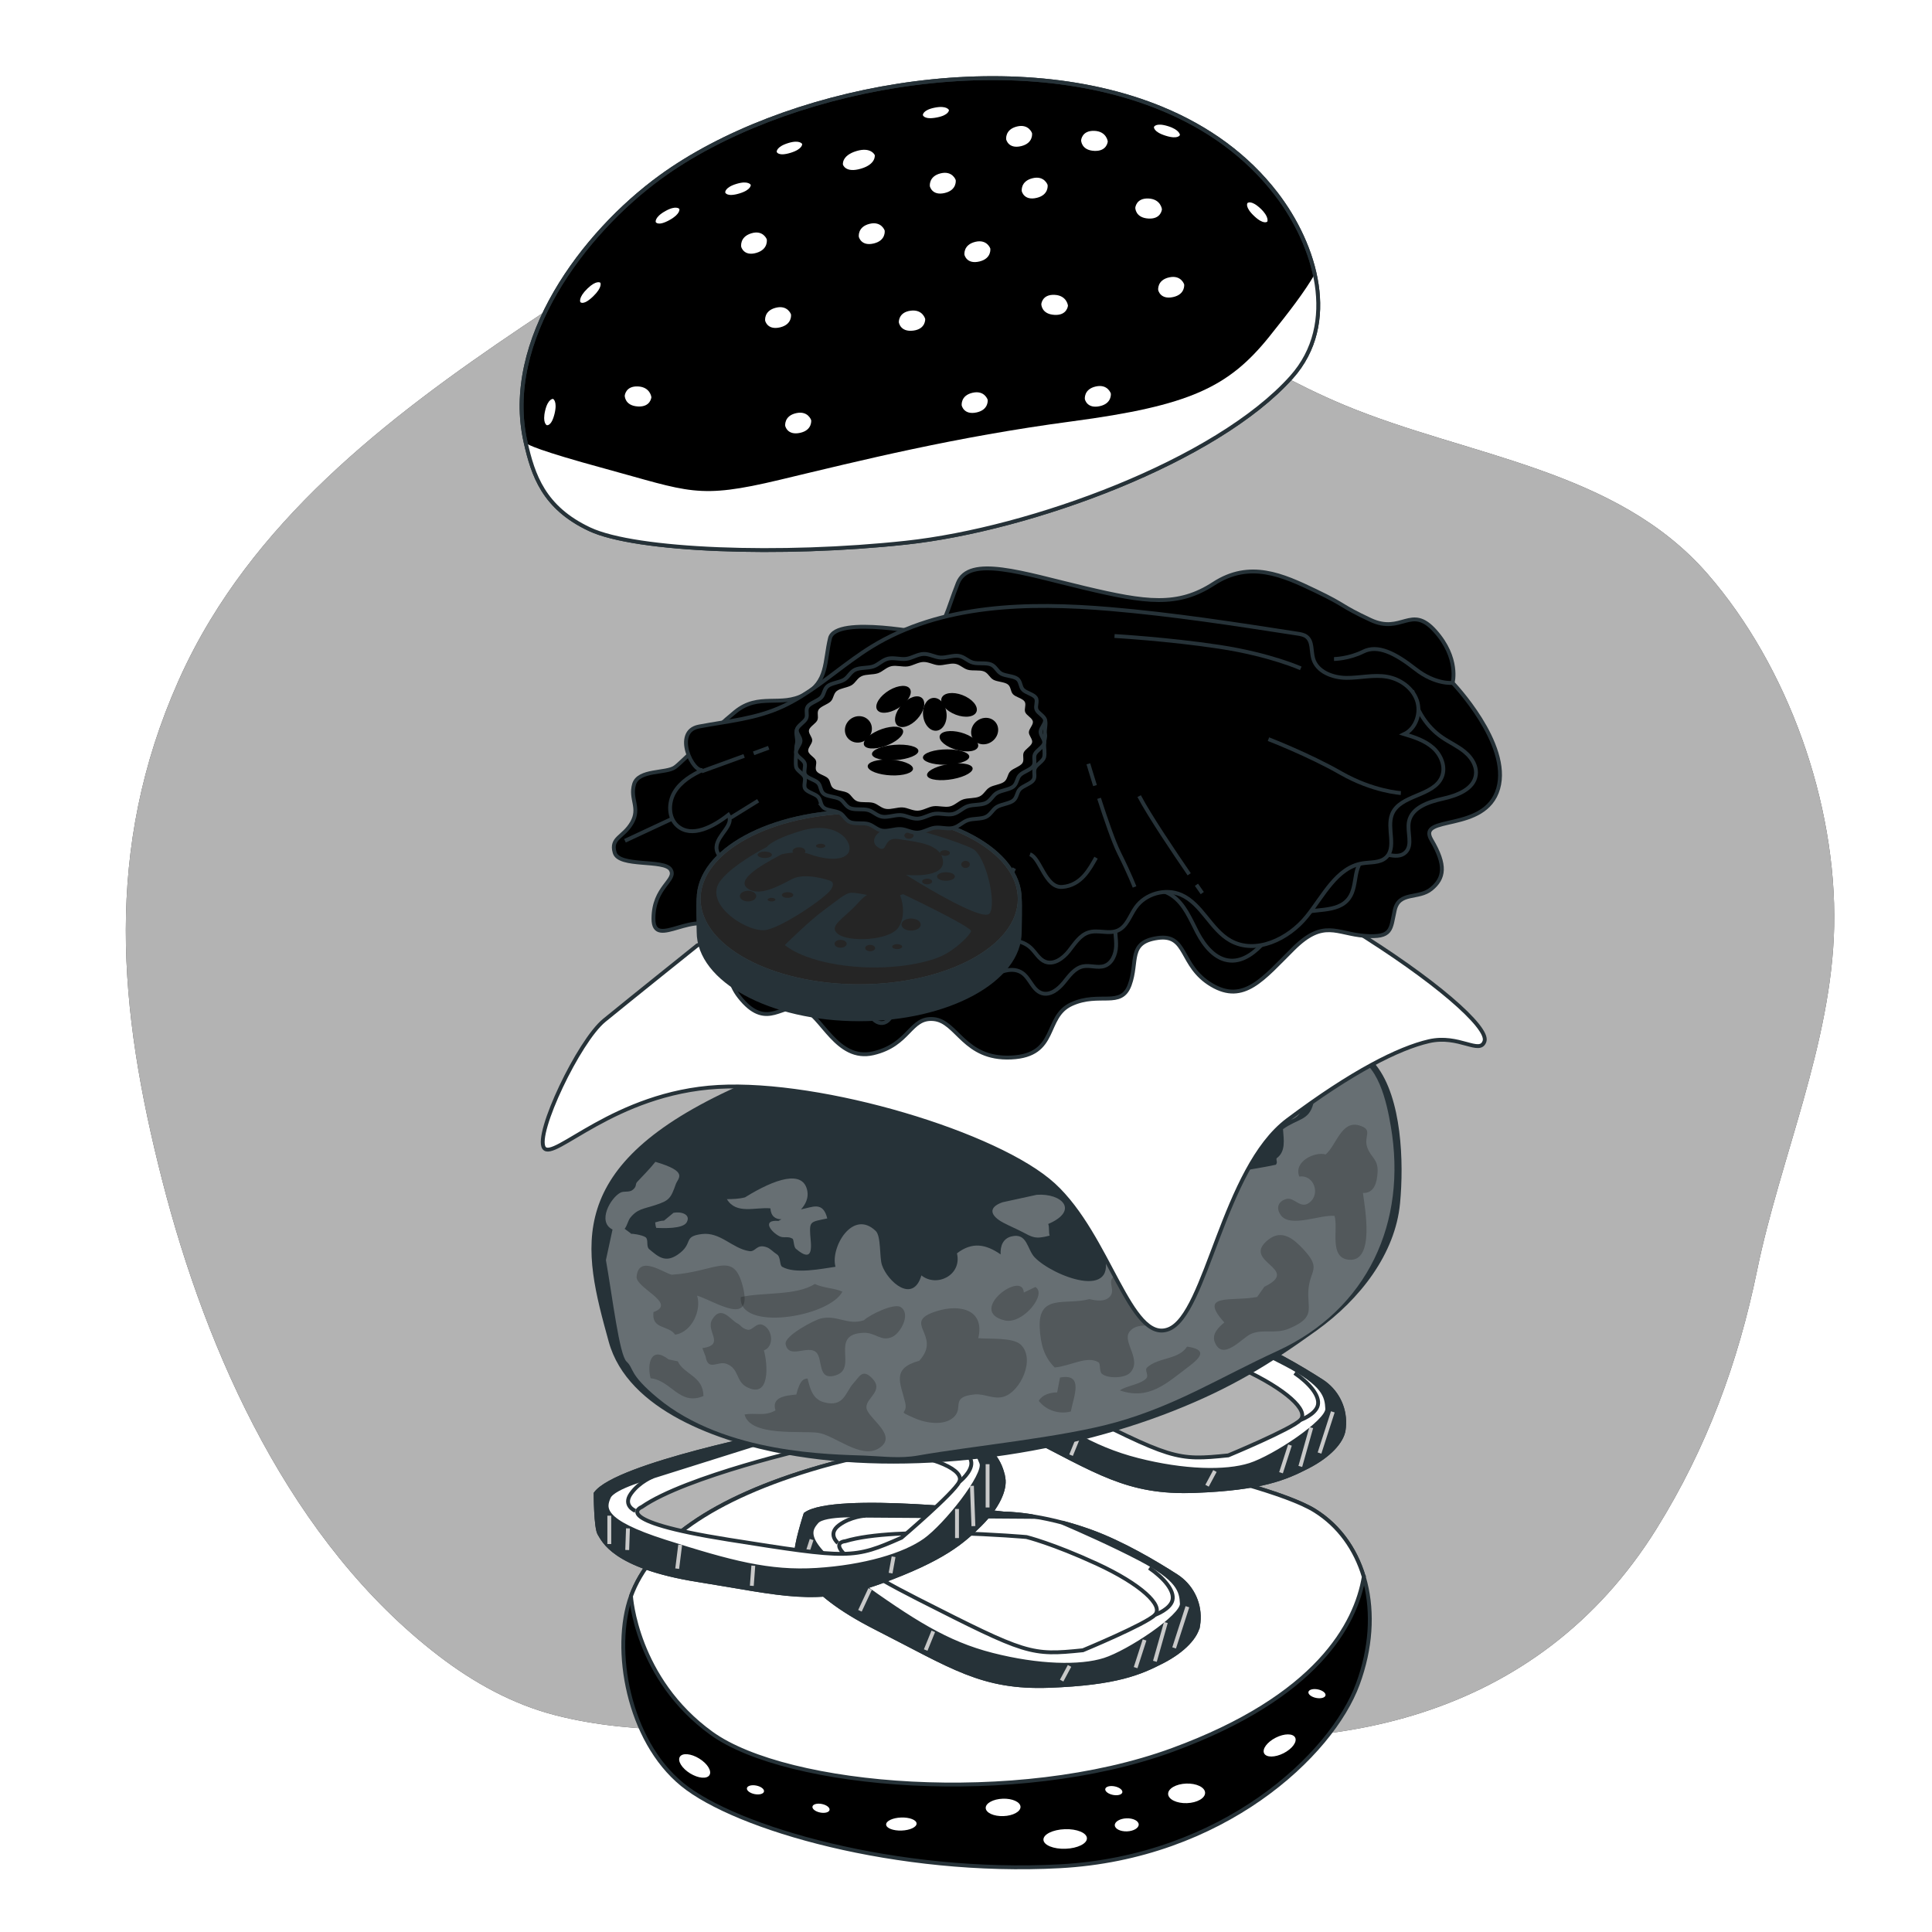 <svg class="animated" id="freepik_stories-hamburger" xmlns="http://www.w3.org/2000/svg" viewBox="0 0 500 500" version="1.1" xmlns:xlink="http://www.w3.org/1999/xlink" xmlns:svgjs="http://svgjs.com/svgjs"><style>svg#freepik_stories-hamburger:not(.animated) .animable {opacity: 0;}svg#freepik_stories-hamburger.animated #freepik--background-simple--inject-28 {animation: 1s 1 forwards cubic-bezier(.36,-0.01,.5,1.38) zoomOut;animation-delay: 0s;}svg#freepik_stories-hamburger.animated #elizx5xcdvsi {animation: 1s 1 forwards cubic-bezier(.36,-0.01,.5,1.38) slideRight;animation-delay: 0s;}svg#freepik_stories-hamburger.animated #freepik--Bread_2--inject-28 {animation: 1s 1 forwards cubic-bezier(.36,-0.01,.5,1.38) slideRight,1.5s Infinite  linear floating;animation-delay: 0s,1s;}svg#freepik_stories-hamburger.animated #freepik--Onion--inject-28 {animation: 1s 1 forwards cubic-bezier(.36,-0.01,.5,1.38) slideDown;animation-delay: 0s;}svg#freepik_stories-hamburger.animated #freepik--Meat--inject-28 {animation: 1s 1 forwards cubic-bezier(.36,-0.01,.5,1.38) zoomOut,1.5s Infinite  linear wind;animation-delay: 0s,1s;}svg#freepik_stories-hamburger.animated #freepik--Cheese--inject-28 {animation: 1s 1 forwards cubic-bezier(.36,-0.01,.5,1.38) slideLeft;animation-delay: 0s;}svg#freepik_stories-hamburger.animated #ely1vtm582cfr {animation: 1s 1 forwards cubic-bezier(.36,-0.01,.5,1.38) lightSpeedLeft;animation-delay: 0s;}svg#freepik_stories-hamburger.animated #freepik--Lettuce--inject-28 {animation: 1s 1 forwards cubic-bezier(.36,-0.01,.5,1.38) lightSpeedLeft,1.5s Infinite  linear floating;animation-delay: 0s,1s;}svg#freepik_stories-hamburger.animated #eln257fpimjk {animation: 1s 1 forwards cubic-bezier(.36,-0.01,.5,1.38) zoomOut;animation-delay: 0s;}svg#freepik_stories-hamburger.animated #eljrlkfpjxofm {animation: 1s 1 forwards cubic-bezier(.36,-0.01,.5,1.38) zoomOut;animation-delay: 0.333s;opacity: 0}svg#freepik_stories-hamburger.animated #elexn87wa2z0i {animation: 1s 1 forwards cubic-bezier(.36,-0.01,.5,1.38) zoomOut;animation-delay: 0.667s;opacity: 0}svg#freepik_stories-hamburger.animated #freepik--Tomatoes--inject-28 {animation: 1s 1 forwards cubic-bezier(.36,-0.01,.5,1.38) zoomOut;animation-delay: 0s;}svg#freepik_stories-hamburger.animated #elht8pan4viwr {animation: 1s 1 forwards cubic-bezier(.36,-0.01,.5,1.38) slideRight;animation-delay: 0s;}svg#freepik_stories-hamburger.animated #elvo2k0m5cwu {animation: 1s 1 forwards cubic-bezier(.36,-0.01,.5,1.38) slideRight;animation-delay: 0.333s;opacity: 0}svg#freepik_stories-hamburger.animated #eldfq61avz8jj {animation: 1s 1 forwards cubic-bezier(.36,-0.01,.5,1.38) slideRight;animation-delay: 0.667s;opacity: 0}svg#freepik_stories-hamburger.animated #freepik--Cucumbers--inject-28 {animation: 1s 1 forwards cubic-bezier(.36,-0.01,.5,1.38) slideRight;animation-delay: 0s;}svg#freepik_stories-hamburger.animated #elnjyeqvuto0l {animation: 1.6s 1 forwards cubic-bezier(.36,-0.01,.5,1.38) lightSpeedLeft;animation-delay: 0s;}svg#freepik_stories-hamburger.animated #freepik--Bread_1--inject-28 {animation: 1.6s 1 forwards cubic-bezier(.36,-0.01,.5,1.38) lightSpeedLeft,1.5s Infinite  linear floating;animation-delay: 0s,1.6s;}            @keyframes zoomOut {                0% {                    opacity: 0;                    transform: scale(1.5);                }                100% {                    opacity: 1;                    transform: scale(1);                }            }                    @keyframes slideRight {                0% {                    opacity: 0;                    transform: translateX(30px);                }                100% {                    opacity: 1;                    transform: translateX(0);                }            }                    @keyframes floating {                0% {                    opacity: 1;                    transform: translateY(0px);                }                50% {                    transform: translateY(-10px);                }                100% {                    opacity: 1;                    transform: translateY(0px);                }            }                    @keyframes slideDown {                0% {                    opacity: 0;                    transform: translateY(-30px);                }                100% {                    opacity: 1;                    transform: translateY(0);                }            }                    @keyframes wind {                0% {                    transform: rotate( 0deg );                }                25% {                    transform: rotate( 1deg );                }                75% {                    transform: rotate( -1deg );                }            }                    @keyframes slideLeft {                0% {                    opacity: 0;                    transform: translateX(-30px);                }                100% {                    opacity: 1;                    transform: translateX(0);                }            }                    @keyframes lightSpeedLeft {              from {                transform: translate3d(-50%, 0, 0) skewX(20deg);                opacity: 0;              }              60% {                transform: skewX(-10deg);                opacity: 1;              }              80% {                transform: skewX(2deg);              }              to {                opacity: 1;                transform: translate3d(0, 0, 0);              }            }           :root {
            --primary-color: #E4335A;
            --secondary-color: #ca7285;
            --background-color: #fff;
            --text-color: #a6a6a6;
          }
            .dark{
                --primary-color: #e11d48;
            --secondary-color: #ca7285;
            --background-color: #0c0a09;
            --text-color: #a6a6a6;
            }
</style><g id="freepik--background-simple--inject-28" class="animable" style="transform-origin: 253.634px 253.203px;"><g id="ele46yy58hsi" class="animable" style="transform-origin: 253.634px 253.203px;"><path d="M54.368,160.546c-3.013,4.989-5.75,10.188-8.169,15.62-19.468,43.725-15.472,85.252-4.254,129.163,11.586,45.351,33.499,94.016,71.611,123.22,8.972,6.875,19.1,12.529,30.268,15.38,42.063,10.737,94.284-5.657,147.111,3.143,52.827,8.801,107.022-2.027,137.776-51.439,13.015-20.911,21.142-43.076,26.011-66.782,5.994-29.188,19.317-58.694,19.958-89.084,.673-31.942-11.959-67.297-32.739-91.213-23.708-27.286-61.976-30.351-94.079-43.742-25.308-10.557-47.257-27.606-72.848-37.531-39.206-15.205-89.55-15.781-126.341,8.326-35.689,23.385-72.35,48.593-94.304,84.939Z" style="fill: rgb(0, 0, 0); transform-origin: 253.634px 253.203px;" id="elkm2m2jz2lbm" class="animable"></path><g id="el1yp0byzik3w"><path d="M54.368,160.546c-3.013,4.989-5.75,10.188-8.169,15.62-19.468,43.725-15.472,85.252-4.254,129.163,11.586,45.351,33.499,94.016,71.611,123.22,8.972,6.875,19.1,12.529,30.268,15.38,42.063,10.737,94.284-5.657,147.111,3.143,52.827,8.801,107.022-2.027,137.776-51.439,13.015-20.911,21.142-43.076,26.011-66.782,5.994-29.188,19.317-58.694,19.958-89.084,.673-31.942-11.959-67.297-32.739-91.213-23.708-27.286-61.976-30.351-94.079-43.742-25.308-10.557-47.257-27.606-72.848-37.531-39.206-15.205-89.55-15.781-126.341,8.326-35.689,23.385-72.35,48.593-94.304,84.939Z" style="fill: rgb(255, 255, 255); opacity: 0.7; transform-origin: 253.634px 253.203px;" class="animable"></path></g></g></g><g id="freepik--Bread_2--inject-28" class="animable" style="transform-origin: 257.905px 428.36px;"><g id="elizx5xcdvsi" class="animable" style="transform-origin: 257.905px 428.36px;"><path d="M296.775,377.812c-23.896-5.262-48.374-5.894-72.253-1.135-4.056,.808-8.149,1.778-12.18,2.939-28.219,8.13-44.097,19.796-49.048,33.46-4.951,13.664-.729,37.322,13.244,48.735s55.792,23.439,97.789,21.174c41.997-2.265,70.255-28.648,77.072-47.138,6.817-18.49,2.112-36.577-11.072-44.844-7.218-4.526-27.067-9.562-43.553-13.192Z" style="fill: rgb(0, 0, 0); stroke: rgb(38, 50, 56); stroke-miterlimit: 10; transform-origin: 257.905px 428.36px;" id="elavxqv10ibq7" class="animable"></path><path d="M352.945,408.065c-2.147-7.191-6.455-13.199-12.616-17.062-7.218-4.526-27.067-9.561-43.553-13.191-23.896-5.262-48.374-5.894-72.253-1.135-4.056,.808-8.149,1.778-12.18,2.939-28.218,8.13-44.098,19.796-49.048,33.46,0,0,1.286,21.369,20.826,35.497,19.54,14.128,78.965,19.1,119.357,4.283,37.412-13.724,47.409-32.533,49.468-44.791Z" style="fill: rgb(255, 255, 255); stroke: rgb(38, 50, 56); stroke-miterlimit: 10; transform-origin: 258.119px 417.649px;" id="eldl47otzzfvw" class="animable"></path><path d="M281.297,475.729c.049,1.399-2.431,2.621-5.539,2.73-3.108,.109-5.668-.937-5.717-2.336-.049-1.399,2.431-2.621,5.539-2.73s5.668,.937,5.717,2.336Z" style="fill: rgb(255, 255, 255); transform-origin: 275.669px 475.926px;" id="elloqm67hqgsb" class="animable"></path><path d="M311.877,463.951c.049,1.399-2.053,2.608-4.695,2.7-2.642,.092-4.824-.966-4.873-2.365s2.053-2.608,4.695-2.7c2.642-.093,4.824,.966,4.873,2.365Z" style="fill: rgb(255, 255, 255); transform-origin: 307.093px 464.119px;" id="el9bwkjnn3fxm" class="animable"></path><path d="M237.211,471.92c.033,.932-1.705,1.75-3.881,1.827-2.176,.076-3.966-.618-3.999-1.55-.033-.932,1.705-1.75,3.881-1.826,2.176-.076,3.966,.618,3.999,1.55Z" style="fill: rgb(255, 255, 255); transform-origin: 233.271px 472.058px;" id="el9w8bmxeex2i" class="animable"></path><path d="M264.107,467.597c.044,1.243-1.937,2.322-4.424,2.409-2.487,.087-4.538-.85-4.581-2.094-.044-1.243,1.937-2.322,4.424-2.409,2.487-.087,4.538,.85,4.581,2.094Z" style="fill: rgb(255, 255, 255); transform-origin: 259.605px 467.755px;" id="elnhdp8see2n" class="animable"></path><path d="M294.696,472.161c.033,.932-1.327,1.737-3.036,1.797-1.71,.06-3.122-.647-3.155-1.58-.033-.932,1.327-1.737,3.036-1.797,1.71-.06,3.122,.647,3.155,1.58Z" style="fill: rgb(255, 255, 255); transform-origin: 291.601px 472.269px;" id="el30zcajylhz6" class="animable"></path><path d="M327.157,453.769c.565,1.109,2.82,1.091,5.037-.038,2.217-1.13,3.556-2.944,2.991-4.053s-2.82-1.091-5.037,.038c-2.217,1.13-3.556,2.944-2.991,4.052Z" style="fill: rgb(255, 255, 255); transform-origin: 331.171px 451.724px;" id="el8tbf54l3ov8" class="animable"></path><path d="M175.942,454.661c-.653,1.059,.533,2.976,2.651,4.283s4.364,1.508,5.017,.449c.653-1.059-.533-2.976-2.651-4.283-2.117-1.307-4.364-1.508-5.017-.449Z" style="fill: rgb(255, 255, 255); transform-origin: 179.776px 457.027px;" id="el88i9fdbownh" class="animable"></path><path d="M210.266,467.535c-.122,.61,.769,1.302,1.989,1.545,1.22,.243,2.308-.054,2.429-.664,.122-.61-.769-1.302-1.989-1.545-1.22-.243-2.308,.054-2.429,.664Z" style="fill: rgb(255, 255, 255); transform-origin: 212.475px 467.976px;" id="el0dleh5oa7lj9" class="animable"></path><path d="M193.302,462.767c-.122,.61,.769,1.302,1.989,1.545,1.22,.243,2.308-.054,2.429-.664,.122-.61-.769-1.302-1.989-1.545-1.22-.243-2.308,.054-2.429,.664Z" style="fill: rgb(255, 255, 255); transform-origin: 195.511px 463.208px;" id="el0gf41pe2mlcq" class="animable"></path><path d="M286.043,462.975c-.122,.61,.769,1.302,1.989,1.545,1.22,.243,2.308-.054,2.43-.664,.122-.61-.769-1.302-1.989-1.545-1.22-.243-2.308,.054-2.429,.664Z" style="fill: rgb(255, 255, 255); transform-origin: 288.252px 463.416px;" id="eli5bxoz45lp" class="animable"></path><path d="M338.621,437.878c-.122,.61,.769,1.302,1.989,1.545,1.22,.243,2.308-.054,2.43-.664,.122-.61-.769-1.302-1.989-1.545-1.22-.243-2.308,.054-2.429,.664Z" style="fill: rgb(255, 255, 255); transform-origin: 340.83px 438.319px;" id="el7x4i4cvz2rl" class="animable"></path></g></g><g id="freepik--Onion--inject-28" class="animable" style="transform-origin: 251.016px 387.667px;"><g id="elrhkq6plnzh" class="animable" style="transform-origin: 258.186px 412.884px;"><path d="M310.107,420.503c.063-.428,.104-.917,.126-1.44,.195-4.522-2.072-8.794-5.88-11.239-5.396-3.465-13.96-8.531-22.027-11.457-13.112-4.755-22.557-4.665-22.557-4.665,0,0-43.816-5.249-51.321,.175,0,0-2.752,8.528-2.264,10.255,.489,1.727,.717,9.124,20.492,19.168,19.775,10.044,27.385,15.639,44.854,15,17.469-.639,23.583-3.374,29.223-6.262,5.64-2.888,8.911-6.54,9.355-9.535Zm-11.202-2.569c-2.339,2.384-18.647,9.152-18.647,9.152-13.526,1.389-14.473,1.083-42.791-13.288s-18.72-14.935-18.72-14.935c13.343-4.063,46.904-1.078,46.904-1.078,0,0,6.785,1.667,18.171,6.911,11.385,5.244,17.421,10.854,15.082,13.238Z" style="fill: rgb(255, 255, 255); stroke: rgb(38, 50, 56); stroke-miterlimit: 10; transform-origin: 258.185px 412.884px;" id="elj8mnbqt9uz" class="animable"></path><path d="M310.107,420.503c.069-.467,.111-1.007,.132-1.586,.162-4.433-2.034-8.616-5.765-11.016-5.389-3.467-14.021-8.587-22.149-11.535-2.635-.956-5.112-1.708-7.404-2.312,4.48,1.925,13.093,5.726,20.144,9.423,10.011,5.249,10.647,8.28,10.8,11.558,.153,3.278-13.728,12.521-20.025,14.525-6.297,2.004-17.11,1.742-29.043-1.302-11.933-3.044-20.611-8.67-35.043-18.979s-12.273-13.244-10.351-15.449c1.922-2.205,12.618-1.578,12.618-1.578l43.489,.313-.489-.177c-4.527-.706-7.253-.687-7.253-.687,0,0-43.816-5.249-51.321,.175,0,0-2.752,8.528-2.264,10.255s.717,9.124,20.492,19.168c19.775,10.044,27.385,15.639,44.854,15,17.469-.639,23.583-3.374,29.223-6.261,5.64-2.888,8.911-6.54,9.355-9.535Z" style="fill: rgb(38, 50, 56); stroke: rgb(38, 50, 56); stroke-miterlimit: 10; transform-origin: 258.186px 412.884px;" id="elphmxqh3rp7" class="animable"></path><path d="M224.021,392.252s-3.777,.158-6.873,2.455-.31,4.609-.31,4.609" style="fill: none; stroke: rgb(38, 50, 56); stroke-miterlimit: 10; transform-origin: 219.854px 395.784px;" id="elv0elggroznd" class="animable"></path><path d="M298.905,417.934s3.991-1.439,4.535-3.854c.544-2.415-2.18-5.649-6.032-8.305" style="fill: none; stroke: rgb(38, 50, 56); stroke-miterlimit: 10; transform-origin: 300.458px 411.854px;" id="el4qps73ri58h" class="animable"></path><line x1="210.043" y1="398.43" x2="207.789" y2="405.413" style="fill: none; stroke: rgb(201, 201, 201); stroke-miterlimit: 10; transform-origin: 208.916px 401.921px;" id="elofe9au9cndr" class="animable"></line><line x1="213.629" y1="403.036" x2="211.725" y2="408.306" style="fill: none; stroke: rgb(201, 201, 201); stroke-miterlimit: 10; transform-origin: 212.677px 405.671px;" id="elx6t0k1pwax8" class="animable"></line><line x1="225.187" y1="411.231" x2="222.554" y2="416.874" style="fill: none; stroke: rgb(201, 201, 201); stroke-miterlimit: 10; transform-origin: 223.871px 414.052px;" id="elo7cy2ribgj8" class="animable"></line><line x1="241.536" y1="422.189" x2="239.567" y2="427.032" style="fill: none; stroke: rgb(201, 201, 201); stroke-miterlimit: 10; transform-origin: 240.551px 424.61px;" id="elx13l2o7ajh" class="animable"></line><line x1="276.795" y1="431.134" x2="274.755" y2="434.939" style="fill: none; stroke: rgb(201, 201, 201); stroke-miterlimit: 10; transform-origin: 275.775px 433.037px;" id="el5kg4od029d8" class="animable"></line><line x1="293.898" y1="431.581" x2="296.211" y2="424.414" style="fill: none; stroke: rgb(201, 201, 201); stroke-miterlimit: 10; transform-origin: 295.054px 427.998px;" id="elcqtgl41lq7" class="animable"></line><line x1="301.725" y1="419.904" x2="298.89" y2="429.946" style="fill: none; stroke: rgb(201, 201, 201); stroke-miterlimit: 10; transform-origin: 300.307px 424.925px;" id="el2q7zuyxczjb" class="animable"></line><line x1="307.304" y1="415.82" x2="303.864" y2="426.478" style="fill: none; stroke: rgb(201, 201, 201); stroke-miterlimit: 10; transform-origin: 305.584px 421.149px;" id="elpbiv75rmgce" class="animable"></line></g><g id="el4afpaejgl92" class="animable" style="transform-origin: 295.814px 362.451px;"><path d="M347.735,370.069c.063-.428,.104-.917,.126-1.44,.195-4.522-2.072-8.794-5.88-11.239-5.396-3.465-13.96-8.531-22.027-11.457-13.112-4.755-22.557-4.665-22.557-4.665,0,0-43.816-5.249-51.321,.175,0,0-2.752,8.528-2.264,10.255,.489,1.727,.717,9.124,20.492,19.168,19.775,10.044,27.385,15.639,44.854,15,17.469-.639,23.583-3.374,29.223-6.262,5.64-2.888,8.911-6.54,9.355-9.535Zm-11.202-2.569c-2.339,2.384-18.647,9.152-18.647,9.152-13.526,1.389-14.473,1.083-42.791-13.288-28.318-14.371-18.72-14.935-18.72-14.935,13.343-4.063,46.904-1.078,46.904-1.078,0,0,6.785,1.667,18.171,6.911,11.385,5.244,17.421,10.854,15.082,13.238Z" style="fill: rgb(255, 255, 255); stroke: rgb(38, 50, 56); stroke-miterlimit: 10; transform-origin: 295.813px 362.451px;" id="eltv06nxcwn9p" class="animable"></path><path d="M347.735,370.069c.069-.467,.111-1.007,.132-1.586,.162-4.433-2.034-8.616-5.764-11.016-5.389-3.467-14.021-8.587-22.149-11.535-2.635-.956-5.112-1.708-7.404-2.312,4.48,1.925,13.093,5.726,20.144,9.423,10.011,5.249,10.647,8.28,10.8,11.558,.153,3.278-13.728,12.521-20.025,14.524-6.297,2.004-17.11,1.742-29.043-1.302-11.933-3.044-20.611-8.67-35.043-18.979-14.432-10.309-12.273-13.244-10.351-15.449,1.922-2.205,12.618-1.578,12.618-1.578l43.489,.313-.489-.177c-4.527-.706-7.253-.687-7.253-.687,0,0-43.816-5.249-51.321,.175,0,0-2.752,8.528-2.264,10.255,.489,1.727,.717,9.124,20.492,19.168,19.775,10.044,27.385,15.639,44.854,15,17.469-.639,23.583-3.374,29.223-6.262,5.64-2.888,8.911-6.54,9.355-9.535Z" style="fill: rgb(38, 50, 56); stroke: rgb(38, 50, 56); stroke-miterlimit: 10; transform-origin: 295.814px 362.451px;" id="el6g7lt65hs5c" class="animable"></path><path d="M254.466,348.882s-2.786-2.312,.31-4.609,6.873-2.455,6.873-2.455" style="fill: none; stroke: rgb(38, 50, 56); stroke-miterlimit: 10; transform-origin: 257.482px 345.35px;" id="ellk23nu7kfxj" class="animable"></path><path d="M336.533,367.5s3.991-1.439,4.535-3.854c.544-2.415-2.18-5.649-6.032-8.305" style="fill: none; stroke: rgb(38, 50, 56); stroke-miterlimit: 10; transform-origin: 338.086px 361.42px;" id="el81aye7ygne8" class="animable"></path><line x1="247.671" y1="347.996" x2="245.417" y2="354.979" style="fill: none; stroke: rgb(201, 201, 201); stroke-miterlimit: 10; transform-origin: 246.544px 351.487px;" id="elorzhnjd08nb" class="animable"></line><line x1="251.256" y1="352.602" x2="249.353" y2="357.872" style="fill: none; stroke: rgb(201, 201, 201); stroke-miterlimit: 10; transform-origin: 250.305px 355.237px;" id="elijq4n4fyifo" class="animable"></line><line x1="262.815" y1="360.797" x2="260.182" y2="366.44" style="fill: none; stroke: rgb(201, 201, 201); stroke-miterlimit: 10; transform-origin: 261.499px 363.618px;" id="elytzzrdok1p" class="animable"></line><line x1="279.163" y1="371.755" x2="277.194" y2="376.598" style="fill: none; stroke: rgb(201, 201, 201); stroke-miterlimit: 10; transform-origin: 278.179px 374.176px;" id="elgzfu62z5zgm" class="animable"></line><line x1="314.423" y1="380.7" x2="312.383" y2="384.505" style="fill: none; stroke: rgb(201, 201, 201); stroke-miterlimit: 10; transform-origin: 313.403px 382.603px;" id="eler2lv4h8w68" class="animable"></line><line x1="333.839" y1="373.98" x2="331.526" y2="381.147" style="fill: none; stroke: rgb(201, 201, 201); stroke-miterlimit: 10; transform-origin: 332.682px 377.564px;" id="el6xct470w6x6" class="animable"></line><line x1="339.353" y1="369.47" x2="336.517" y2="379.512" style="fill: none; stroke: rgb(201, 201, 201); stroke-miterlimit: 10; transform-origin: 337.935px 374.491px;" id="elyt4995xbux" class="animable"></line><line x1="344.932" y1="365.386" x2="341.492" y2="376.045" style="fill: none; stroke: rgb(201, 201, 201); stroke-miterlimit: 10; transform-origin: 343.212px 370.715px;" id="elvgfxccnol8n" class="animable"></line></g><g id="el7ntnlpmkq1v" class="animable" style="transform-origin: 206.963px 390.43px;"><path d="M259.694,382.529c-.071-.427-.183-.904-.322-1.409-1.204-4.363-4.673-7.732-9.048-8.89-6.2-1.64-15.906-3.831-24.482-4.137-13.939-.498-22.9,2.489-22.9,2.489,0,0-43.31,8.463-48.787,15.93,0,0,0,8.961,.996,10.454,.996,1.493,3.485,8.463,25.389,11.948,21.904,3.485,30.865,6.472,47.293,.498,16.428-5.974,21.406-10.454,25.887-14.935,4.48-4.48,6.472-8.961,5.974-11.948Zm-11.45,.996c-1.494,2.987-14.935,14.437-14.935,14.437-12.445,5.476-13.441,5.476-44.804,.498-31.363-4.978-22.402-8.463-22.402-8.463,11.45-7.965,44.306-15.432,44.306-15.432,0,0,6.97-.498,19.415,.996,12.446,1.494,19.913,4.978,18.419,7.965Z" style="fill: rgb(255, 255, 255); stroke: rgb(38, 50, 56); stroke-miterlimit: 10; transform-origin: 206.963px 390.43px;" id="eljntyxofxkwb" class="animable"></path><path d="M259.694,382.529c-.078-.466-.204-.993-.361-1.55-1.208-4.268-4.583-7.575-8.87-8.713-6.193-1.644-15.981-3.865-24.621-4.174-2.801-.1-5.39-.055-7.757,.074,4.854,.456,14.219,1.427,22.065,2.78,11.139,1.921,12.675,4.609,13.828,7.682,1.152,3.073-9.218,16.132-14.596,19.973-5.377,3.841-15.748,6.914-28.039,7.682s-22.278-1.921-39.178-7.298c-16.9-5.377-15.748-8.834-14.596-11.523,1.152-2.689,11.523-5.377,11.523-5.377l41.483-13.059-.519-.018c-4.525,.719-7.113,1.574-7.113,1.574,0,0-43.31,8.463-48.787,15.93,0,0,0,8.961,.996,10.454,.996,1.493,3.485,8.463,25.389,11.948,21.904,3.485,30.865,6.472,47.293,.498,16.428-5.974,21.406-10.454,25.887-14.935,4.48-4.481,6.472-8.961,5.974-11.948Z" style="fill: rgb(38, 50, 56); stroke: rgb(38, 50, 56); stroke-miterlimit: 10; transform-origin: 206.963px 390.43px;" id="elbkyroez7m0m" class="animable"></path><path d="M164.426,391.014s-3.361-1.345-1.121-4.482,5.787-4.447,5.787-4.447" style="fill: none; stroke: rgb(38, 50, 56); stroke-miterlimit: 10; transform-origin: 165.814px 386.549px;" id="elqqt9uokw1ih" class="animable"></path><path d="M248.245,383.524s3.356-2.595,3.132-5.06-3.81-4.706-8.292-6.051" style="fill: none; stroke: rgb(38, 50, 56); stroke-miterlimit: 10; transform-origin: 247.236px 377.969px;" id="elswxuljlucus" class="animable"></path><line x1="157.687" y1="392.257" x2="157.687" y2="399.595" style="fill: none; stroke: rgb(201, 201, 201); stroke-miterlimit: 10; transform-origin: 157.687px 395.926px;" id="eloak3qoy9emf" class="animable"></line><line x1="162.515" y1="395.54" x2="162.322" y2="401.14" style="fill: none; stroke: rgb(201, 201, 201); stroke-miterlimit: 10; transform-origin: 162.418px 398.34px;" id="eldqr1zr0jm4" class="animable"></line><line x1="176.032" y1="399.788" x2="175.259" y2="405.967" style="fill: none; stroke: rgb(201, 201, 201); stroke-miterlimit: 10; transform-origin: 175.645px 402.878px;" id="el4fvdgbpyipj" class="animable"></line><line x1="194.955" y1="405.195" x2="194.569" y2="410.409" style="fill: none; stroke: rgb(201, 201, 201); stroke-miterlimit: 10; transform-origin: 194.762px 407.802px;" id="eljvq2du0czsb" class="animable"></line><line x1="231.258" y1="402.878" x2="230.485" y2="407.126" style="fill: none; stroke: rgb(201, 201, 201); stroke-miterlimit: 10; transform-origin: 230.872px 405.002px;" id="el8ydh5qacaqf" class="animable"></line><line x1="247.671" y1="390.519" x2="247.671" y2="398.05" style="fill: none; stroke: rgb(201, 201, 201); stroke-miterlimit: 10; transform-origin: 247.671px 394.285px;" id="elde4qz5qx2or" class="animable"></line><line x1="251.533" y1="384.533" x2="251.919" y2="394.961" style="fill: none; stroke: rgb(201, 201, 201); stroke-miterlimit: 10; transform-origin: 251.726px 389.747px;" id="elu6v2ivvjbag" class="animable"></line><line x1="255.588" y1="378.933" x2="255.588" y2="390.133" style="fill: none; stroke: rgb(201, 201, 201); stroke-miterlimit: 10; transform-origin: 255.588px 384.533px;" id="elqhdd7mqnyw9" class="animable"></line></g></g><g id="freepik--Meat--inject-28" class="animable" style="transform-origin: 257.898px 317.124px;"><g id="el3wkv6e6f6pd" class="animable" style="transform-origin: 257.898px 317.124px;"><path d="M320.184,259.01c-45.722-9.87-92.33,6.005-129.145,22.622-45.232,20.416-39.67,41.335-33.017,65.48,4.844,17.572,28.384,25.608,45.179,28.736,31.688,5.902,70.36,.646,100.266-11.163,14.486-5.72,24.411-11.692,37.03-20.79,11.123-8.02,20.111-19.61,21.339-32.54,.995-10.476,.481-27.031-6.113-35.383-8.529-10.802-22.583-14.165-35.539-16.962Z" style="fill: rgb(38, 50, 56); stroke: rgb(38, 50, 56); stroke-miterlimit: 10; transform-origin: 257.898px 317.124px;" id="el8k389j6z46e" class="animable"></path><g id="elahxk4bfok8j" class="animable" style="transform-origin: 258.791px 322.806px;"><g id="eljhkhwga4pw"><path d="M349.471,273.159c.922-.788,1.082-1.829-.591-3.433-2.473-2.37-18.548-.96-21.684,1.267-2.892,2.054,.266,1.813,1.154,3.663,1.486,3.096,.32,6.004,.459,6.463-2.01,.177-3.043,1.999-1.879,3.891,1.111,1.805,2.733,.679,4.891,.493,.241,1.594-.059,3.095,.048,4.654,6.008-.252,5.002-4.534,6.483-8.082,.146,1.684,1.799,2.508,1.52,3.588-1.134,4.39-3.985,3.786-7.833,6.568,.207,2.835,.753,5.797-1.674,7.546-.091,.808,.32,.884-.151,1.645-3.038,.676-6.166,1.115-9.235,1.694,.335-.742,.512-1.719,.526-3.034-1.007-.186-1.479-.999-2.164-1.286,1.327-1.018,6.881-3.739,7.132-5.234,.701-4.181-7.722-2.458-9.44-1.625-3.507,1.7-2.493,4.886-6.529,3.887-.883-.218-1.708-1.876-2.495-1.995-2.136-.321-5.282,2.662-6.842,4.1l-7.702,1.732c-2.737,.833-4.582,5.67-.348,5.331,1.101,3.052,4.739,1.13,7.115,1.59-3.531,10.834,9.236,3.128,6.155-1.893,2.66-1.248,5.197,.997,8.087,.851,1.683-.085,3.045-.183,4.112-.49,.47,2.374,1.104,4.472-.579,6.395-4.819,5.506-16.955,.406-23.239,2.34-.95,3.097-3.766,.106-5.582,2.125-2.325,2.586,2.017,6.421-3.649,8.012,4.378,13.137-13.192,6.321-17.8,1.438-1.939-2.054-1.862-6.375-5.94-5.383-2.18,.53-2.963,2.418-2.832,4.662-3.807-2.642-7.352-3.329-11.303-.276,1.351,5.633-5.219,8.896-9.202,5.712-2.2,7.445-8.754,1.569-10.207-2.686-.687-2.012-.182-7.442-1.614-8.819-6.004-5.775-11.797,4.349-10.412,9.268-3.411,.484-10.418,1.978-13.802,.002-.732-.427-.315-2.585-1.395-3.242-.785-.478-1.654-1.461-2.544-1.789-2.767-1.018-2.826,1.247-4.565,.982-4.433-.676-7.489-5.04-12.323-4.416-5.035,.649-1.967,2.423-6.204,5.323-3.223,2.206-5.039,.543-7.376-1.41-.867-.725-.123-2.482-.932-3.082-.834-.619-3.901-1.064-3.657-.843-.58-.523-1.218-.915-1.77-1.355,.655-.811,.888-2.139,1.446-2.84,1.847-2.317,3.432-2.292,6.446-3.274,3.638-1.186,4.039-1.728,5.351-5.435,.584-1.647,3.408-3.211-5.283-5.779-1.439,1.824-3.285,3.653-4.739,5.221-.549,.593,.023,1.224-1.28,2.131-.835,.582-2.134,.166-3.007,.611-2.552,1.301-6.121,7.558-2.07,9.556l-1.71,7.901c1.691,9.533,3.464,24.525,5.346,26.28,2.014,1.877,.475,3.135,8.03,9.413,17.505,14.546,45.217,14.584,53.656,14.917,4.806,.19,8.975,.813,13.704-.019,14.327-2.52,37.338-4.674,51.347-8.628,15.656-4.419,26.857-11.615,41.625-18.403,23.522-10.812,33.699-33.39,29.416-58.216-.999-5.791-3.174-16.949-10.465-18.286Z" style="fill: rgb(255, 255, 255); opacity: 0.3; transform-origin: 258.791px 322.806px;" class="animable"></path></g><g id="elksmxdaje5dl"><path d="M174.301,313.873l-2.45,2.024c-.747,.004-1.586,.25-2.291,.457,.062,.504,.094,.95,.278,1.431,1.745,.067,6.904,.301,7.878-1.45,1.172-2.109-1.544-2.847-3.414-2.462Z" style="fill: rgb(255, 255, 255); opacity: 0.3; transform-origin: 173.779px 315.805px;" class="animable"></path></g><g id="el9403ir7ni9i"><path d="M259.589,316.396c1.586,.855,3.414,1.612,4.742,2.307,2.928,1.533,3.516,2.064,7.326,1.073-.311-.799-.034-2.189-.378-3.014,8.016-3.431,3.639-8.001-2.967-7.549l-8.867,1.934c-3.924,1.385-3.027,3.54,.144,5.25Z" style="fill: rgb(255, 255, 255); opacity: 0.3; transform-origin: 266.224px 314.731px;" class="animable"></path></g><g id="elrp0p6uktdj"><path d="M199.381,312.718c.118,2.042,1.329,2.853,2.854,2.825l-.766,.433c-4.463-.357-1.879,2.932,.298,3.988,1.094,.53,2.118-.12,3.324,.599,.41,.244,.252,2.079,.9,2.632,4.949,4.223,3.824-1.456,3.694-3.662-.208-3.529,.162-3.305,4.412-4.202-1.121-4.571-3.85-2.883-6.804-2.345,1.202-1.298,1.959-2.961,1.656-4.692-.996-5.686-8.311-3.272-16.138,1.578-1.519,.409-3.202,.458-4.699,.463,2.426,4.042,7.319,2.026,11.268,2.384Z" style="fill: rgb(255, 255, 255); opacity: 0.3; transform-origin: 201.106px 314.854px;" class="animable"></path></g></g><g id="elc75kw16zbkk"><path d="M182.614,351.074c.641,3.877,3.122,1.111,5.3,1.854,3.427,1.169,2.445,4.534,5.327,6.031,6.223,3.232,5.413-6.175,4.449-9.486,2.703-.917,2.345-5.42-.272-6.581-1.688-.749-2.682,1.547-3.973,1.235-1.591-.385-1.637-1.162-2.636-1.649-1.741-.848-4.165-4.946-6.519-.941-1.737,2.954,3.578,6.498-2.514,7.367" style="opacity: 0.21; transform-origin: 190.666px 349.718px;" class="animable"></path></g><g id="els23ay34fx6"><path d="M223.593,341.67c-4.202,1.419-6.819-1.413-11.102-.464-1.747,.387-9.591,4.547-9.175,6.649,.791,3.991,5.624,.203,7.827,2.046,1.972,1.649,.204,7.592,5.164,6.024,5.867-1.855-1.863-10.642,7.15-10.998,3.175-.126,4.534,2.391,7.447,1.07,2.202-.999,4.908-5.991,2.192-7.729-1.715-1.097-7.999,1.973-9.503,3.402Z" style="opacity: 0.21; transform-origin: 218.769px 347.11px;" class="animable"></path></g><g id="el78m8a1a6qvi"><path d="M237.912,352.16c-7.334,2.023-4.833,5.79-3.651,10.818,.79,3.361-2.51,1.819,2.321,3.995,3.33,1.5,8.279,2.085,10.548-.526,2.071-2.384-1.058-4.992,5.129-5.574,2.552-.24,4.915,1.401,7.558,.574,4.254-1.331,8.229-9.692,4.37-13.436-2.053-1.992-8.453-1.399-11.014-1.7,1.725-7.159-4.429-8.968-10.767-6.985-9.449,2.956,1.621,6.106-4.495,12.834Z" style="opacity: 0.21; transform-origin: 249.315px 353.413px;" class="animable"></path></g><g id="elwi224da8kv"><path d="M281.927,336.21c-6.071,1.652-13.322-1.538-12.845,7.497,.209,3.953,1.024,7.373,3.874,10.196,4.291-.423,8.425-3.151,11.348-1.327,.571,.356,.114,2.335,.893,2.981,1.507,1.25,5.882,1.158,7.26-.283,3.224-3.371-2.092-7.968-.174-10.573,2.472-3.358,7.641,.223,9.198-4.02,1.094-2.982-.99-7.371-3.617-8.856-1.21-.684-6.539-2.41-7.595-2.192-4.869,1.004-1.452,3.601-2.803,5.629-1.299,1.95-4.279,1.23-5.54,.949Z" style="opacity: 0.21; transform-origin: 285.419px 343.021px;" class="animable"></path></g><g id="elmq09soxqdll"><path d="M273.597,360.343c-1.869,.047-3.864,.603-4.769,2.203,1.933,2.456,5.219,3.551,8.298,2.748,.705-3.801,3.512-9.976-2.803-8.781" style="opacity: 0.21; transform-origin: 273.593px 360.958px;" class="animable"></path></g><g id="elgj9skdigd6"><path d="M308.587,316.315c-4.439-.417-11.055-3.101-7.182,4.124,.578,1.079,2.378,1.042,2.834,2.556,.363,1.204-1.914,1.825-1.403,3.114,1.291,3.256,5.167,3.71,8.741,2.63,.298-1.554-.75-3.682-.255-5.045,.483-1.328,2.775-1.645,3.258-3.244,.933-3.087-1.201-4.558-4.195-4.446" style="opacity: 0.21; transform-origin: 307.519px 322.374px;" class="animable"></path></g><g id="el8pibuiyri0p"><path d="M325.361,335.643c-6.239,1.287-15.562-1.165-8.503,6.609-1.42,1.177-3.329,2.949-2.469,5.116,1.992,5.021,7.015-1.046,9.224-2.088,3.077-1.452,6.414,.039,9.888-1.405,7.284-3.026,4.655-5.15,5.139-10.319,.465-4.967,3.368-5.186-1.315-10.226-2.358-2.538-5.483-5.354-9.088-2.504-7.313,5.781,8.773,7.464-1.017,12.18" style="opacity: 0.21; transform-origin: 327.064px 334.481px;" class="animable"></path></g><g id="elwqx6zm7mva"><path d="M343.064,298.774c-2.718-.819-8.368,1.799-6.81,5.728,3.751-.583,5.61,4.525,2.567,6.774-2.292,1.694-3.865-1.489-5.846-.995-1.925,.48-2.983,2.126-1.489,4.213,2.397,3.349,10.247-.223,13.891,.182,1.026,3.392-1.522,10.855,3.713,11.343,6.831,.636,4.087-13.633,3.641-17.281,2.979,.105,3.629-2.805,3.781-5.241,.225-3.61-1.708-3.792-2.677-6.582-1.009-2.906,1.7-4.563-2.099-5.665-4.612-1.339-5.928,5.261-8.672,7.524Z" style="opacity: 0.21; transform-origin: 343.655px 308.556px;" class="animable"></path></g><g id="elwiwt6za8eqc"><path d="M173.857,329.897c-2.03-.408-8.604-5.333-9.101,.519-.248,2.918,10.617,6.912,4.359,9.157-.539,4.591,3.893,3.292,5.62,5.845,4.29-.674,6.852-6.233,5.671-10.115,4.838,1.54,14.746,8.429,11.754-2.665-2.456-9.106-6.936-3.446-18.303-2.742Z" style="opacity: 0.21; transform-origin: 178.732px 336.467px;" class="animable"></path></g><g id="elgs3z513hk0e"><path d="M173.016,351.808c-4.554-3.555-5.606,1.171-4.642,4.887,5.317,.522,7.497,7.229,13.68,4.594-.067-5.232-5.048-5.522-6.635-8.971" style="opacity: 0.21; transform-origin: 175.05px 356.225px;" class="animable"></path></g><g id="elkwtl83e8p7h"><path d="M206.081,360.908c-2.705,.255-6.512,.612-5.383,4.092-2.755,1.63-5.17,.547-8.009,1.071,1.473,5.786,14.572,4.139,18.985,4.728,4.258,.568,11.127,6.966,15.796,4.005,5.256-3.333-3.104-7.788-3.243-10.554-.127-2.527,4.756-4.343,1.379-7.656-2.42-2.374-3.149-.353-4.746,1.396-2.087,2.286-2.375,6.312-7.589,4.925-2.919-.776-3.625-3.45-4.271-6.147-.776,.051-1.91,.068-2.919,4.138Z" style="opacity: 0.21; transform-origin: 210.947px 365.548px;" class="animable"></path></g><g id="ellr1rhzmyyee"><path d="M264.961,334.514c-.271-5.947-14.893,4.853-4.899,7.215,4.582,1.083,11.038-6.825,7.891-8.659" style="opacity: 0.21; transform-origin: 262.679px 337.29px;" class="animable"></path></g><g id="el7jg3tu82474"><path d="M307.209,348.508c-2.185,3.415-7.359,2.715-10.312,5.363-.821,.736,.537,2.006-.256,2.869-1.401,1.527-5.206,1.909-6.83,3.098,7.582,2.597,12.072-1.839,17.849-6.188,3.319-2.498,4.698-4.411-.451-5.143Z" style="opacity: 0.21; transform-origin: 300.215px 354.559px;" class="animable"></path></g><g id="eld34hn8qtv09"><path d="M210.857,332.295c-4.821,3.083-13.396,2.084-19.155,3.385-.681,8.993,22.813,5.261,26.315-1.404-2.026-.937-4.658-.854-7.16-1.981Z" style="opacity: 0.21; transform-origin: 204.852px 336.65px;" class="animable"></path></g></g></g><g id="freepik--Cheese--inject-28" class="animable" style="transform-origin: 262.36px 279.76px;"><path d="M180.448,244.675s-17.484,14.004-24.078,19.4c-6.595,5.396-17.986,29.377-15.588,32.974,2.398,3.597,18.112-14.252,45.074-15.756,26.962-1.504,72.435,12.158,86.824,25.348,14.389,13.19,19.897,41.146,29.733,37.36,9.836-3.786,14.033-41.557,30.82-54.147,16.787-12.59,28.778-18.586,36.572-20.384s13.19,3.597,14.389,0c1.199-3.597-13.07-16.035-34.773-29.377-21.703-13.342-79.106-25.776-97.109-24.879-18.002,.897-41.79,16.056-71.863,29.46Z" style="fill: rgb(255, 255, 255); stroke: rgb(38, 50, 56); stroke-miterlimit: 10; transform-origin: 262.36px 279.76px;" id="el5orw6bxepbx" class="animable"></path></g><g id="freepik--Lettuce--inject-28" class="animable" style="transform-origin: 273.53px 210.402px;"><g id="ely1vtm582cfr" class="animable" style="transform-origin: 273.53px 210.402px;"><path d="M240.768,164.182s-24.491-5.055-25.965,.989-.518,11.291-6.653,14.606c-6.135,3.314-11.711-.552-17.846,4.419-6.135,4.971-13.384,12.705-15.615,14.362-2.231,1.657-9.481,.552-10.596,4.419-1.115,3.867,1.673,6.076-.558,9.943-2.231,3.867-5.577,3.867-4.462,7.734,1.115,3.867,12.827,1.657,14.5,4.419,1.673,2.762-4.462,4.419-4.462,12.705s11.154-3.314,17.288,3.314c6.135,6.629-1.115,9.943,5.577,17.677,6.692,7.734,10.596,.552,15.615,2.21s8.923,13.81,18.404,11.6c9.481-2.209,9.481-9.391,15.615-8.838,6.135,.552,7.808,10.495,20.077,9.943,12.269-.552,8.365-10.495,15.615-13.81,7.25-3.314,12.827,1.105,15.058-4.971,2.231-6.076-.558-11.048,7.25-12.153,7.808-1.105,5.577,7.181,13.942,12.153,8.365,4.971,13.384-1.657,21.192-9.391,7.808-7.734,11.154-3.867,18.404-3.314,7.25,.552,6.692-1.657,7.808-6.629,1.115-4.971,6.135-2.762,9.481-5.524,3.346-2.762,3.904-6.076,0-12.705-3.904-6.629,13.942-1.657,17.288-13.258,3.346-11.6-11.781-27.358-11.781-27.358,0,0,1.76-6.373-4.527-13.399-6.286-7.026-8.574,.934-16.768-2.907s-5.829-3.498-14.261-7.536-16.934-7.9-26.278-1.829-17.531,4.886-33.461,1.105c-15.931-3.781-29.85-8.553-32.771-1.238s-3.251,11.248-7.11,13.263Z" style="fill: rgb(0, 0, 0); stroke: rgb(38, 50, 56); stroke-miterlimit: 10; transform-origin: 273.53px 210.402px;" id="eldjm1i2mkzg" class="animable"></path><path d="M207.217,241.828s7.755-10.977,12.554-12.925" style="fill: rgb(0, 0, 0); stroke: rgb(38, 50, 56); stroke-miterlimit: 10; transform-origin: 213.494px 235.366px;" id="elzxd6mvejdpj" class="animable"></path><path d="M381.608,197.942c-.508-1.301-1.464-2.477-2.554-3.376-1.786-1.474-3.94-2.426-5.847-3.74-3.956-2.724-6.767-7.059-7.641-11.782-3.068-.529-5.553,2.814-5.81,5.916-.257,3.102,.855,6.161,.926,9.273,.119,5.195-2.655,10.022-5.897,14.082-3.213,4.025-7.132,7.71-11.992,9.416-9.519,3.342-19.748-1.553-29.778-2.64-11.737-1.272-23.41,2.779-34.042,7.91-7.088,3.421-13.923,7.344-21.044,10.698-1.774,.836-3.565,1.637-5.379,2.384-1.595,.656-3.972,1.042-5.367,2.01-2.471,1.715-4.146,6.854-4.284,9.747-.168,3.522,2.013,7.407,5.502,7.918,2.879,.422,5.52-1.446,8.015-2.942,2.495-1.496,5.793-2.664,8.175-.994,2.008,1.408,2.696,4.464,5.032,5.212,2.121,.68,4.248-.994,5.658-2.718,1.411-1.724,2.812-3.771,4.994-4.22,1.83-.376,3.801,.503,5.566-.11,1.969-.683,2.907-2.977,3.001-5.059,.095-2.082-.407-4.165-.218-6.24,.296-3.25,2.411-6.273,5.363-7.665,2.951-1.392,6.63-1.101,9.325,.737,3.234,2.205,4.745,6.108,6.56,9.576,1.815,3.468,4.636,7.019,8.541,7.276,3.497,.231,6.55-2.284,8.878-4.903,2.329-2.619,4.511-5.618,7.756-6.943,4.653-1.9,11.077-.236,14.058-4.282,1.286-1.745,1.431-4.043,1.841-6.171,.41-2.128,1.358-4.448,3.387-5.211,3.045-1.144,7.097,1.745,9.428-.523,1.966-1.914,.335-5.25,.872-7.941,.734-3.677,5.116-5.117,8.776-5.933,3.659-.816,8.033-2.439,8.543-6.154,.123-.894-.019-1.776-.343-2.606Z" style="fill: rgb(0, 0, 0); stroke: rgb(38, 50, 56); stroke-miterlimit: 10; transform-origin: 312.442px 218.089px;" id="el6ona3j4bjsu" class="animable"></path><path d="M220.594,170.719c-5.874,4.246-11.415,9.017-17.969,12.071-6.991,3.258-14.308,3.828-21.757,5.243-6.845,1.3-1.429,12.335,1.081,11.181-2.891,1.329-5.765,3.066-7.398,5.797-1.633,2.731-1.609,6.668,.799,8.748,3.699,3.194,9.31,.152,13.15-2.871,1.655,2.63-2.907,5.197-3.07,8.3-.113,2.153,2.035,3.817,4.153,4.221,2.118,.403,4.302-.036,6.456,.077,4.671,.244,9.081,3.322,10.921,7.623,3.457-4.802,11.217-3.473,15.838,.224,4.62,3.696,7.766,9.088,12.73,12.309,4.017,2.606,9.071,3.564,13.763,2.607,3.001-.612,5.812-1.96,8.807-2.6s6.441-.436,8.674,1.662c1.275,1.198,2.119,2.967,3.753,3.593,2.237,.857,4.61-.898,6.101-2.773,1.491-1.875,2.855-4.136,5.146-4.835,2.426-.74,5.207,.539,7.526-.489,2.32-1.029,3.129-3.837,4.585-5.915,2.544-3.632,7.771-5.09,11.828-3.299,5.335,2.355,7.612,8.959,12.689,11.828,6.552,3.701,15.054-.371,19.78-6.227,4.299-5.326,7.706-12.683,14.463-13.77,2.053-.33,4.393-.068,5.966-1.427,2.953-2.551,.22-7.583,1.626-11.223,2.001-5.183,10.811-4.594,12.921-9.733,1.057-2.573-.188-5.636-2.26-7.493-2.072-1.856-4.805-2.762-7.469-3.562,3.088-1.49,4.402-5.585,3.241-8.812-1.161-3.227-4.357-5.46-7.737-6.04-3.483-.598-7.038,.346-10.572,.299-3.534-.048-7.556-1.603-8.515-5.005-.549-1.947-.115-4.425-1.718-5.66-.664-.512-1.532-.656-2.361-.785-16.084-2.49-32.183-4.983-48.401-6.362-21.149-1.798-43.724-1.359-61.807,9.754-1.699,1.044-3.344,2.175-4.964,3.346Z" style="fill: rgb(0, 0, 0); stroke: rgb(38, 50, 56); stroke-miterlimit: 10; transform-origin: 273.48px 202.972px;" id="elicr5b2gai5" class="animable"></path><line x1="189.071" y1="211.643" x2="196.201" y2="207.226" style="fill: rgb(0, 0, 0); stroke: rgb(38, 50, 56); stroke-miterlimit: 10; transform-origin: 192.636px 209.434px;" id="elc4b05my7yck" class="animable"></line><line x1="181.566" y1="199.635" x2="192.574" y2="195.632" style="fill: rgb(0, 0, 0); stroke: rgb(38, 50, 56); stroke-miterlimit: 10; transform-origin: 187.07px 197.633px;" id="el0j1zf6hxenyi" class="animable"></line><line x1="195.036" y1="194.956" x2="198.936" y2="193.519" style="fill: rgb(0, 0, 0); stroke: rgb(38, 50, 56); stroke-miterlimit: 10; transform-origin: 196.986px 194.237px;" id="elx20un25sn7c" class="animable"></line><line x1="223.562" y1="198.444" x2="212.07" y2="208.5" style="fill: rgb(0, 0, 0); stroke: rgb(38, 50, 56); stroke-miterlimit: 10; transform-origin: 217.816px 203.472px;" id="elw6o1v89fyx" class="animable"></line><path d="M375.945,176.724s-4.41,.53-9.655-3.591c-5.245-4.121-9.741-6.369-13.487-4.496-3.747,1.873-7.562,1.917-7.562,1.917" style="fill: rgb(0, 0, 0); stroke: rgb(38, 50, 56); stroke-miterlimit: 10; transform-origin: 360.592px 172.358px;" id="el7k54fyscois" class="animable"></path><line x1="184.052" y1="235.119" x2="198.793" y2="226.354" style="fill: rgb(0, 0, 0); stroke: rgb(38, 50, 56); stroke-miterlimit: 10; transform-origin: 191.423px 230.737px;" id="elxldemgnmle" class="animable"></line><path d="M284.432,206.605c1.674,5.201,3.757,11.286,5.2,14.172,2.789,5.578,3.984,8.765,3.984,8.765" style="fill: rgb(0, 0, 0); stroke: rgb(38, 50, 56); stroke-miterlimit: 10; transform-origin: 289.024px 218.073px;" id="elrc8jpgzf9s" class="animable"></path><path d="M281.663,197.668s.7,2.37,1.724,5.645" style="fill: rgb(0, 0, 0); stroke: rgb(38, 50, 56); stroke-miterlimit: 10; transform-origin: 282.526px 200.491px;" id="elpopgla9hn3g" class="animable"></path><path d="M307.765,226.264c-3.957-5.759-10.305-15.196-12.954-20.229" style="fill: rgb(0, 0, 0); stroke: rgb(38, 50, 56); stroke-miterlimit: 10; transform-origin: 301.288px 216.149px;" id="elrm18jnx0cgc" class="animable"></path><path d="M311.146,231.135s-.571-.811-1.508-2.159" style="fill: rgb(0, 0, 0); stroke: rgb(38, 50, 56); stroke-miterlimit: 10; transform-origin: 310.392px 230.055px;" id="elhom3d977rqv" class="animable"></path><path d="M362.541,205.238s-7.171-.398-15.538-5.179c-8.367-4.781-18.726-8.765-18.726-8.765" style="fill: rgb(0, 0, 0); stroke: rgb(38, 50, 56); stroke-miterlimit: 10; transform-origin: 345.41px 198.266px;" id="eluvz6hh4bnoh" class="animable"></path><path d="M336.644,172.967s-7.968-3.586-21.116-5.578c-13.148-1.992-27.092-2.789-27.092-2.789" style="fill: rgb(0, 0, 0); stroke: rgb(38, 50, 56); stroke-miterlimit: 10; transform-origin: 312.54px 168.783px;" id="el6dd3kr0hari" class="animable"></path><path d="M250.985,190.098s-4.382,11.554-7.968,15.538c-3.586,3.984-11.229,2.369-14.343,7.171-3.114,4.802,1.992,10.757-1.195,14.741" style="fill: rgb(0, 0, 0); stroke: rgb(38, 50, 56); stroke-miterlimit: 10; transform-origin: 239.232px 208.824px;" id="elx1x2k7c9v3" class="animable"></path><path d="M266.565,221.092c2.662,.904,3.974,8.772,8.326,8.45,4.973-.368,7.171-4.781,8.765-7.57" style="fill: rgb(0, 0, 0); stroke: rgb(38, 50, 56); stroke-miterlimit: 10; transform-origin: 275.11px 225.321px;" id="el90i51ht7tho" class="animable"></path><path d="M228.276,220.776s3.984-9.164,9.96-5.976c5.976,3.187-1.992,8.367,2.39,11.953,4.383,3.586,6.256-10.722,10.757-6.773,4.501,3.949-2.39,11.952,2.39,14.741,3.5,2.042,6.146-5.31,8.719-10.022" style="fill: rgb(0, 0, 0); stroke: rgb(38, 50, 56); stroke-miterlimit: 10; transform-origin: 245.384px 224.599px;" id="eld7qm70871b" class="animable"></path><path d="M186.4,241.092s6.815-7.168,10.799-.794c3.984,6.375-3.586,15.14,2.789,13.148,6.375-1.992,2.789-16.733,12.351-11.156s1.992,9.96,3.187,13.944c1.195,3.984,9.164,0,9.164,3.984s3.984,6.375,5.976,2.789c1.992-3.586,3.586-11.952,8.765-7.968" style="fill: rgb(0, 0, 0); stroke: rgb(38, 50, 56); stroke-miterlimit: 10; transform-origin: 212.916px 251.211px;" id="eluoup5feaaj8" class="animable"></path><line x1="173.693" y1="212.011" x2="161.741" y2="217.589" style="fill: rgb(0, 0, 0); stroke: rgb(38, 50, 56); stroke-miterlimit: 10; transform-origin: 167.717px 214.8px;" id="eljgx6kg076u" class="animable"></line></g></g><g id="freepik--Tomatoes--inject-28" class="animable" style="transform-origin: 266.132px 196.864px;"><g id="eln257fpimjk" class="animable" style="transform-origin: 222.355px 236.91px;"><path d="M263.914,241.184c0,12.483-18.605,22.603-41.556,22.603s-41.556-10.12-41.556-22.603c0-1.017-.239-7.565,0-8.547,2.698-11.065,20.475-14.056,41.556-14.056,21.134,0,38.926,2.95,41.556,14.056,.226,.955,0,7.559,0,8.547Z" style="fill: rgb(38, 50, 56); stroke: rgb(38, 50, 56); stroke-miterlimit: 10; transform-origin: 222.355px 241.184px;" id="elinve89vo5pb" class="animable"></path><ellipse cx="222.358" cy="232.637" rx="41.556" ry="22.603" style="fill: rgb(0, 0, 0); stroke: rgb(38, 50, 56); stroke-miterlimit: 10; transform-origin: 222.358px 232.637px;" id="elfoqgy2m11i8" class="animable"></ellipse><g id="el7jiy2ks5nw"><ellipse cx="222.358" cy="232.637" rx="41.556" ry="22.603" style="fill: rgb(150, 150, 150); opacity: 0.25; transform-origin: 222.358px 232.637px;" class="animable"></ellipse></g><ellipse cx="222.358" cy="232.637" rx="41.556" ry="22.603" style="fill: none; stroke: rgb(38, 50, 56); stroke-miterlimit: 10; transform-origin: 222.358px 232.637px;" id="elke4rgl53v9" class="animable"></ellipse><g id="el5ys49h1bsf7" class="animable" style="transform-origin: 221.043px 232.169px;"><path d="M214.967,230.333c1.53-2.137-.383-2.493-.383-2.493,0,0-6.122-2.137-9.566-.356-3.443,1.781-8.418,4.63-11.479,2.493-3.061-2.137,2.678-5.698,8.8-8.903,0,0,1.281-.295,2.881-.42-.069-.111-.111-.23-.111-.356,0-.56,.742-1.013,1.658-1.013s1.658,.454,1.658,1.013c0,.154-.06,.298-.161,.429,.476,.075,.934,.184,1.343,.347,2.678,1.068,8.418,2.137,9.948-.356,1.531-2.493-2.678-8.547-12.244-5.698-4.882,1.454-7.956,2.998-8.843,4.165-5.061,2.641-10.16,6.077-12.201,9.012-4.209,6.054,7.607,13.51,12.199,12.442,4.591-1.068,14.967-8.168,16.498-10.305Zm-2.578-11.97c.661,0,1.198,.247,1.198,.553s-.536,.553-1.198,.553c-.661,0-1.198-.247-1.198-.553s.536-.553,1.198-.553Zm-14.464,2.027c1.018,0,1.843,.371,1.843,.829s-.825,.829-1.843,.829-1.843-.371-1.843-.829,.825-.829,1.843-.829Zm-4.33,12.898c-1.17,0-2.119-.619-2.119-1.382s.949-1.382,2.119-1.382c1.17,0,2.119,.619,2.119,1.382s-.949,1.382-2.119,1.382Zm6.08,0c-.56,0-1.013-.206-1.013-.461s.454-.461,1.013-.461,1.013,.206,1.013,.461-.454,.461-1.013,.461Zm4.146-.921c-.814,0-1.474-.33-1.474-.737,0-.407,.66-.737,1.474-.737,.814,0,1.474,.33,1.474,.737,0,.407-.66,.737-1.474,.737Z" style="fill: rgb(38, 50, 56); transform-origin: 202.622px 227.508px;" id="elwdakeyhda2f" class="animable"></path><path d="M233.715,231.402s-.297,.121-.793,.274c.998,2.49,1.196,5.867-.355,8.273-2.296,3.561-13.009,3.917-15.688,1.781-2.678-2.137,1.53-3.917,5.289-8.15,.903-1.017,1.637-1.622,2.237-1.967-1.848-.376-2.97-.567-4.082-.567-1.53,0-3.826,2.137-7.27,4.63-3.444,2.493-9.948,8.903-9.948,8.903,0,0,4.209,3.917,15.687,5.342s21.044-.712,24.87-2.493c3.826-1.781,7.27-5.342,7.652-6.41,.383-1.068-17.601-9.615-17.601-9.615Zm-16.167,13.863c-.865,0-1.566-.454-1.566-1.013s.701-1.013,1.566-1.013,1.566,.454,1.566,1.013-.701,1.013-1.566,1.013Zm7.647,.921c-.712,0-1.29-.371-1.29-.829s.577-.829,1.29-.829c.712,0,1.29,.371,1.29,.829s-.577,.829-1.29,.829Zm7.002-.553c-.712,0-1.29-.289-1.29-.645,0-.356,.578-.645,1.29-.645s1.29,.289,1.29,.645c0,.356-.578,.645-1.29,.645Zm3.593-4.791c-1.374,0-2.487-.701-2.487-1.566,0-.865,1.114-1.566,2.487-1.566s2.487,.701,2.487,1.566c0,.865-1.114,1.566-2.487,1.566Z" style="fill: rgb(38, 50, 56); transform-origin: 227.214px 240.716px;" id="elqh4vb8vnohm" class="animable"></path><path d="M251.699,219.65c-3.444-1.78-15.687-5.698-19.896-5.698s-7.27,3.561-4.591,5.342c2.678,1.781,1.148-2.849,5.357-2.137,3.451,.584,8.696,.933,10.686,3.59,.012-.401,.583-.724,1.288-.724,.712,0,1.29,.33,1.29,.737,0,.407-.577,.737-1.29,.737-.39,0-.735-.101-.971-.257,.256,.473,.425,1.005,.476,1.616,.383,4.63-9.566,3.561-9.566,3.561,0,0,19.699,12.481,21.613,9.988,1.913-2.493-.951-14.974-4.395-16.754Zm-16.462-2.576c-.661,0-1.198-.371-1.198-.829,0-.458,.536-.829,1.198-.829s1.198,.371,1.198,.829c0,.458-.536,.829-1.198,.829Zm4.699,11.792c-.712,0-1.29-.33-1.29-.737s.578-.737,1.29-.737,1.29,.33,1.29,.737-.578,.737-1.29,.737Zm4.883-.921c-1.272,0-2.303-.495-2.303-1.105,0-.611,1.031-1.106,2.303-1.106s2.303,.495,2.303,1.106c0,.611-1.031,1.105-2.303,1.105Zm5.067-3.317c-.611,0-1.106-.413-1.106-.921s.495-.921,1.106-.921,1.106,.412,1.106,.921-.495,.921-1.106,.921Z" style="fill: rgb(38, 50, 56); transform-origin: 241.456px 225.342px;" id="elf1x2ryll4v8" class="animable"></path></g></g><g id="eljrlkfpjxofm" class="animable" style="transform-origin: 304.726px 185.783px;"><path d="M343.193,167.887c7.438,10.025-1.475,29.238-19.908,42.912-18.432,13.674-39.404,16.632-46.842,6.607-.606-.817-4.7-5.933-5.092-6.864-4.426-10.494,8.07-23.488,25-36.048,16.973-12.592,33.02-20.824,41.749-13.471,.75,.632,4.504,6.071,5.092,6.864Z" style="fill: rgb(38, 50, 56); stroke: rgb(38, 50, 56); stroke-miterlimit: 10; transform-origin: 308.135px 190.801px;" id="elg1l7lfl5v6m" class="animable"></path><g id="elpevx69ar0ir"><ellipse cx="304.726" cy="185.783" rx="41.556" ry="22.603" style="fill: rgb(0, 0, 0); stroke: rgb(38, 50, 56); stroke-miterlimit: 10; transform-origin: 304.726px 185.783px; transform: rotate(-36.571deg);" class="animable"></ellipse></g><g id="elnn7x4zw7q4o"><ellipse cx="304.726" cy="185.783" rx="41.556" ry="22.603" style="fill: rgb(150, 150, 150); opacity: 0.25; transform-origin: 304.726px 185.783px; transform: rotate(-36.571deg);" class="animable"></ellipse></g><g id="elyd34gswz7z"><ellipse cx="304.726" cy="185.783" rx="41.556" ry="22.603" style="fill: none; stroke: rgb(38, 50, 56); stroke-miterlimit: 10; transform-origin: 304.726px 185.783px; transform: rotate(-36.571deg);" class="animable"></ellipse></g><g id="elk8mc0dgw8mi" class="animable" style="transform-origin: 303.579px 183.527px;"><path d="M297.417,188.336c-.044-2.628-1.793-1.774-1.793-1.774,0,0-6.19,1.931-7.894,5.413-1.705,3.482-4.002,8.733-7.734,8.841-3.731,.108-1.244-6.172,1.763-12.394,0,0,.853-1,2.064-2.054-.121-.048-.226-.119-.301-.22-.333-.45-.007-1.256,.728-1.802,.736-.546,1.602-.624,1.935-.174,.092,.123,.129,.275,.126,.44,.427-.224,.859-.409,1.286-.522,2.788-.738,8.033-3.299,7.777-6.213-.256-2.914-7.243-5.268-13.228,2.719-3.055,4.077-4.603,7.149-4.621,8.614-2.491,5.136-4.539,10.934-4.429,14.507,.227,7.37,14.159,6.318,17.21,2.724,3.051-3.594,7.154-15.478,7.11-18.106Zm-9.202-8.077c.531-.394,1.109-.515,1.291-.27s-.101,.763-.632,1.157c-.531,.394-1.109,.515-1.291,.27s.101-.763,.632-1.158Zm-10.409,10.246c.817-.606,1.701-.8,1.974-.432s-.169,1.157-.986,1.764-1.701,.8-1.974,.432c-.273-.368,.169-1.157,.986-1.764Zm4.207,12.938c-.94,.697-2.07,.765-2.525,.153-.455-.613-.061-1.675,.878-2.372,.94-.697,2.07-.765,2.525-.153,.455,.613,.061,1.675-.878,2.372Zm4.883-3.623c-.45,.333-.937,.438-1.088,.234-.152-.204,.09-.64,.539-.974s.937-.438,1.088-.234c.152,.204-.09,.64-.539,.974Zm2.781-3.21c-.654,.485-1.381,.613-1.623,.286s.091-.985,.745-1.47c.654-.485,1.38-.613,1.623-.286,.243,.327-.091,.985-.745,1.47Z" style="fill: rgb(38, 50, 56); transform-origin: 285.256px 192.182px;" id="eleio5migwf8u" class="animable"></path><path d="M313.111,178.024s-.166,.274-.474,.693c2.285,1.405,4.456,3.999,4.644,6.855,.278,4.228-8.114,10.897-11.538,10.777-3.424-.12-1.105-4.058-.608-9.697,.119-1.355,.348-2.278,.625-2.912-1.708,.799-2.723,1.314-3.617,1.977-1.229,.912-1.8,3.996-3.08,8.05-1.28,4.054-2.685,13.078-2.685,13.078,0,0,5.714,.638,15.782-5.057,10.068-5.695,16.477-13.11,18.489-16.82s2.656-8.622,2.326-9.708c-.329-1.086-19.864,2.764-19.864,2.764Zm-4.724,20.767c-.695,.515-1.528,.569-1.862,.119-.333-.45-.041-1.232,.654-1.747,.695-.515,1.528-.569,1.862-.119s.041,1.232-.654,1.747Zm6.69-3.816c-.572,.424-1.257,.47-1.53,.102-.273-.368-.03-1.01,.542-1.434,.572-.424,1.257-.47,1.53-.103,.273,.368,.03,1.01-.542,1.434Zm5.294-4.616c-.572,.424-1.208,.536-1.42,.251-.212-.286,.08-.862,.652-1.286s1.208-.537,1.42-.251c.212,.286-.079,.862-.652,1.286Zm.031-5.988c-1.103,.819-2.416,.919-2.931,.224-.515-.695-.039-1.921,1.065-2.74,1.103-.819,2.416-.919,2.931-.224,.515,.695,.039,1.921-1.065,2.74Z" style="fill: rgb(38, 50, 56); transform-origin: 314.718px 190.966px;" id="el98lni6x1okp" class="animable"></path><path d="M320.552,157.871c-3.827,.622-15.994,4.771-19.374,7.278s-3.717,7.192-.505,7.026c3.212-.166-.776-2.972,3.029-4.908,3.119-1.587,7.54-4.432,10.721-3.484-.229-.329,.036-.929,.602-1.349,.572-.424,1.232-.503,1.475-.176,.242,.327-.025,.936-.597,1.36-.313,.232-.65,.357-.933,.372,.487,.227,.941,.553,1.345,1.014,3.066,3.49-5.561,8.559-5.561,8.559,0,0,23.257-1.714,23.308-4.855,.051-3.142-9.685-11.459-13.512-10.838Zm-14.756,7.739c-.531,.394-1.183,.415-1.456,.048-.273-.368-.063-.985,.468-1.379s1.183-.415,1.456-.048c.273,.368,.063,.985-.468,1.379Zm10.8,6.671c-.572,.424-1.232,.503-1.475,.177s.025-.936,.597-1.36,1.232-.503,1.475-.177c.242,.327-.025,.936-.597,1.36Zm3.373-3.649c-1.022,.758-2.145,.975-2.508,.484-.364-.49,.169-1.502,1.191-2.26,1.022-.758,2.145-.975,2.508-.484,.364,.49-.169,1.502-1.191,2.26Zm2.093-5.683c-.49,.364-1.134,.327-1.437-.081-.303-.409-.151-1.035,.339-1.399,.49-.364,1.134-.328,1.437,.081,.303,.409,.151,1.035-.339,1.399Z" style="fill: rgb(38, 50, 56); transform-origin: 316.254px 165.701px;" id="el2c9cde7595g" class="animable"></path></g></g><g id="elexn87wa2z0i" class="animable" style="transform-origin: 255.451px 156.817px;"><path d="M297.01,161.09c0,12.483-18.605,22.603-41.556,22.603s-41.556-10.12-41.556-22.603c0-1.017-.239-7.565,0-8.547,2.698-11.065,20.475-14.056,41.556-14.056,21.134,0,38.926,2.95,41.556,14.056,.226,.955,0,7.559,0,8.547Z" style="fill: rgb(38, 50, 56); stroke: rgb(38, 50, 56); stroke-miterlimit: 10; transform-origin: 255.451px 161.09px;" id="elpnthqduoci" class="animable"></path><ellipse cx="255.454" cy="152.543" rx="41.556" ry="22.603" style="fill: rgb(0, 0, 0); stroke: rgb(38, 50, 56); stroke-miterlimit: 10; transform-origin: 255.454px 152.543px;" id="elcdx7bjni9n" class="animable"></ellipse><g id="elmmvfs953hp"><ellipse cx="255.454" cy="152.543" rx="41.556" ry="22.603" style="fill: rgb(150, 150, 150); opacity: 0.25; transform-origin: 255.454px 152.543px;" class="animable"></ellipse></g><ellipse cx="255.454" cy="152.543" rx="41.556" ry="22.603" style="fill: none; stroke: rgb(38, 50, 56); stroke-miterlimit: 10; transform-origin: 255.454px 152.543px;" id="el1qttffuwyg9" class="animable"></ellipse><g id="elveb8wer8i3" class="animable" style="transform-origin: 254.139px 152.075px;"><path d="M248.063,150.239c1.53-2.137-.383-2.493-.383-2.493,0,0-6.122-2.137-9.566-.356-3.443,1.781-8.418,4.63-11.479,2.493s2.678-5.698,8.8-8.903c0,0,1.281-.295,2.881-.419-.069-.111-.111-.23-.111-.356,0-.56,.742-1.013,1.658-1.013s1.658,.454,1.658,1.013c0,.154-.06,.298-.161,.429,.476,.075,.934,.184,1.343,.347,2.678,1.068,8.418,2.137,9.948-.356,1.53-2.493-2.678-8.547-12.244-5.698-4.882,1.454-7.956,2.998-8.843,4.165-5.061,2.641-10.16,6.077-12.201,9.012-4.209,6.054,7.607,13.51,12.199,12.442,4.592-1.068,14.967-8.168,16.498-10.305Zm-2.578-11.97c.661,0,1.198,.247,1.198,.553s-.536,.553-1.198,.553c-.661,0-1.198-.247-1.198-.553s.536-.553,1.198-.553Zm-14.464,2.027c1.018,0,1.843,.371,1.843,.829s-.825,.829-1.843,.829-1.843-.371-1.843-.829,.825-.829,1.843-.829Zm-4.33,12.898c-1.17,0-2.119-.619-2.119-1.382s.949-1.382,2.119-1.382c1.17,0,2.119,.619,2.119,1.382s-.949,1.382-2.119,1.382Zm6.08,0c-.56,0-1.013-.206-1.013-.461s.454-.461,1.013-.461,1.013,.206,1.013,.461-.454,.461-1.013,.461Zm4.146-.921c-.814,0-1.474-.33-1.474-.737s.66-.737,1.474-.737c.814,0,1.474,.33,1.474,.737s-.66,.737-1.474,.737Z" style="fill: rgb(38, 50, 56); transform-origin: 235.719px 147.414px;" id="elyms3omao4jq" class="animable"></path><path d="M266.812,151.308s-.297,.121-.793,.274c.998,2.49,1.196,5.867-.355,8.273-2.296,3.561-13.009,3.917-15.688,1.781-2.678-2.137,1.53-3.917,5.289-8.15,.903-1.017,1.637-1.622,2.237-1.967-1.848-.376-2.97-.567-4.082-.567-1.531,0-3.826,2.137-7.27,4.63-3.444,2.493-9.948,8.903-9.948,8.903,0,0,4.209,3.917,15.687,5.342s21.044-.712,24.87-2.493c3.826-1.781,7.27-5.342,7.652-6.41,.383-1.068-17.601-9.615-17.601-9.615Zm-16.167,13.863c-.865,0-1.566-.454-1.566-1.013s.701-1.013,1.566-1.013,1.566,.454,1.566,1.013-.701,1.013-1.566,1.013Zm7.647,.921c-.712,0-1.29-.371-1.29-.829,0-.458,.577-.829,1.29-.829,.712,0,1.29,.371,1.29,.829,0,.458-.577,.829-1.29,.829Zm7.002-.553c-.712,0-1.29-.289-1.29-.645,0-.356,.577-.645,1.29-.645s1.29,.289,1.29,.645c0,.356-.578,.645-1.29,.645Zm3.593-4.791c-1.374,0-2.487-.701-2.487-1.566s1.114-1.566,2.487-1.566,2.487,.701,2.487,1.566-1.114,1.566-2.487,1.566Z" style="fill: rgb(38, 50, 56); transform-origin: 260.31px 160.622px;" id="elszfpsunodcs" class="animable"></path><path d="M284.795,139.556c-3.444-1.781-15.687-5.698-19.896-5.698s-7.27,3.561-4.591,5.342c2.678,1.781,1.148-2.849,5.357-2.137,3.451,.584,8.696,.933,10.686,3.59,.012-.401,.583-.724,1.288-.724,.712,0,1.29,.33,1.29,.737,0,.407-.577,.737-1.29,.737-.39,0-.735-.101-.971-.257,.256,.473,.425,1.005,.476,1.616,.383,4.63-9.566,3.561-9.566,3.561,0,0,19.699,12.481,21.613,9.988,1.913-2.493-.951-14.974-4.395-16.754Zm-16.462-2.576c-.661,0-1.198-.371-1.198-.829,0-.458,.536-.829,1.198-.829s1.198,.371,1.198,.829c0,.458-.536,.829-1.198,.829Zm4.698,11.792c-.712,0-1.29-.33-1.29-.737,0-.407,.578-.737,1.29-.737s1.29,.33,1.29,.737c0,.407-.578,.737-1.29,.737Zm4.883-.921c-1.272,0-2.303-.495-2.303-1.105,0-.611,1.031-1.106,2.303-1.106s2.303,.495,2.303,1.106c0,.611-1.031,1.105-2.303,1.105Zm5.067-3.317c-.611,0-1.105-.412-1.105-.921s.495-.921,1.105-.921,1.106,.412,1.106,.921-.495,.921-1.106,.921Z" style="fill: rgb(38, 50, 56); transform-origin: 274.552px 145.249px;" id="elfom26g8d9zc" class="animable"></path></g></g></g><g id="freepik--Cucumbers--inject-28" class="animable" style="transform-origin: 268.965px 159.949px;"><g id="elht8pan4viwr" class="animable" style="transform-origin: 238.264px 192.368px;"><path d="M270.223,192.359c.037-1.009,.395-1.489,.22-2.451-.179-.986,.387-2.688,0-3.616-.393-.944-1.794-1.234-2.386-2.107-.599-.883-2.502-1.253-3.287-2.054-.79-.806-.563-2.144-1.524-2.856-.963-.713-2.992-.707-4.11-1.314-1.116-.606-1.464-1.903-2.718-2.393-1.246-.487-3.237-.106-4.602-.468-1.35-.358-2.249-1.508-3.7-1.733-1.426-.222-3.216,.508-4.723,.424-1.471-.082-2.848-.99-4.382-.931s-2.981,1.076-4.463,1.271c-1.518,.2-3.26-.393-4.706-.061-1.471,.338-2.457,1.56-3.837,2.023-1.395,.468-3.364,.239-4.649,.823-1.293,.588-1.736,1.915-2.9,2.609-1.165,.695-3.199,.845-4.217,1.634-1.016,.787-.885,2.112-1.735,2.981-.845,.863-2.781,1.381-3.445,2.313-.657,.921-2.345,1.329-2.808,2.306-.455,.96,.252,2.614,0,3.616-.245,.978-.183,1.443-.22,2.451-.037,1.009-.175,2.654,0,3.616,.179,.986,1.801,1.705,2.188,2.633,.394,.944-.394,2.217,.198,3.09,.599,.883,2.502,1.253,3.287,2.054,.79,.806,.563,2.144,1.524,2.856,.963,.713,2.992,.707,4.11,1.314,1.116,.606,1.464,1.903,2.718,2.393,1.246,.487,3.237,.106,4.602,.468,1.35,.358,2.249,1.508,3.7,1.733,1.426,.222,3.216-.508,4.723-.424,1.471,.082,2.848,.99,4.383,.931,1.534-.059,2.981-1.076,4.462-1.271,1.518-.2,3.26,.393,4.706,.061,1.471-.338,2.456-1.56,3.836-2.023,1.396-.468,3.364-.239,4.649-.823,1.293-.588,1.736-1.915,2.899-2.609,1.166-.695,3.2-.845,4.217-1.634,1.015-.787,.885-2.112,1.735-2.981,.845-.863,2.781-1.381,3.445-2.313,.657-.922-.04-2.137,.423-3.114,.455-.96,2.134-1.806,2.385-2.809,.246-.978-.037-2.608,0-3.616Z" style="fill: rgb(0, 0, 0); stroke: rgb(38, 50, 56); stroke-linecap: round; stroke-linejoin: round; transform-origin: 238.264px 194.176px;" id="elmo145ilygp9" class="animable"></path><path d="M269.297,189.365c.037-1.008,1.322-2.111,1.146-3.074-.179-.986-1.801-1.705-2.188-2.633-.393-.944,.394-2.217-.198-3.09-.599-.883-2.502-1.253-3.287-2.054-.79-.806-.563-2.144-1.524-2.856-.963-.713-2.992-.707-4.11-1.314-1.116-.606-1.464-1.903-2.718-2.393-1.246-.487-3.237-.105-4.602-.468-1.35-.358-2.249-1.508-3.7-1.733-1.426-.222-3.216,.507-4.723,.424-1.471-.082-2.848-.99-4.382-.931-1.534,.059-2.981,1.076-4.463,1.271-1.518,.2-3.26-.393-4.706-.061-1.471,.338-2.457,1.56-3.837,2.023-1.395,.468-3.364,.239-4.649,.823-1.293,.588-1.736,1.915-2.9,2.609-1.165,.695-3.199,.845-4.217,1.634-1.016,.787-.885,2.112-1.735,2.981-.845,.863-2.781,1.381-3.445,2.313-.657,.921,.04,2.137-.423,3.114-.455,.96-2.134,1.806-2.385,2.809-.245,.978,.963,1.985,.926,2.994-.037,1.008-1.321,2.111-1.146,3.074,.179,.986,1.801,1.705,2.188,2.633,.394,.944-.394,2.217,.198,3.09,.599,.883,2.502,1.253,3.287,2.054,.79,.806,.563,2.144,1.524,2.856,.963,.713,2.992,.707,4.11,1.314,1.116,.606,1.464,1.903,2.718,2.393,1.246,.487,3.237,.106,4.602,.468,1.35,.358,2.249,1.508,3.7,1.733,1.426,.222,3.216-.508,4.723-.424,1.471,.082,2.848,.99,4.383,.931,1.534-.059,2.981-1.076,4.462-1.271,1.518-.2,3.26,.394,4.706,.061,1.471-.338,2.456-1.56,3.836-2.023,1.396-.468,3.364-.239,4.649-.823,1.293-.588,1.736-1.915,2.899-2.609,1.166-.695,3.2-.845,4.217-1.634,1.015-.787,.885-2.112,1.735-2.981,.845-.863,2.781-1.381,3.445-2.313,.657-.921-.04-2.137,.423-3.114,.455-.96,2.134-1.806,2.385-2.809,.246-.978-.963-1.985-.926-2.994Z" style="fill: rgb(0, 0, 0); stroke: rgb(38, 50, 56); stroke-linecap: round; stroke-linejoin: round; transform-origin: 238.238px 190.56px;" id="elrnxxthfjrri" class="animable"></path><g id="elr4llgb2u7x"><path d="M266.271,189.482c.033-.91,1.193-1.906,1.035-2.774-.162-.89-1.626-1.539-1.975-2.377-.355-.852,.356-2.001-.179-2.789-.54-.797-2.258-1.131-2.967-1.854-.713-.727-.508-1.935-1.375-2.578-.869-.643-2.7-.638-3.71-1.186-1.007-.547-1.322-1.717-2.453-2.16-1.125-.44-2.921-.095-4.154-.422-1.219-.323-2.03-1.361-3.34-1.564-1.287-.2-2.902,.458-4.263,.383-1.328-.074-2.571-.893-3.955-.84-1.385,.053-2.691,.971-4.028,1.147-1.37,.18-2.942-.355-4.247-.055-1.328,.305-2.217,1.408-3.463,1.826-1.26,.422-3.036,.216-4.196,.743-1.167,.531-1.567,1.729-2.617,2.355-1.052,.627-2.888,.763-3.806,1.475-.916,.711-.799,1.907-1.566,2.691-.763,.779-2.51,1.247-3.11,2.088-.593,.832,.036,1.929-.381,2.811-.411,.867-1.926,1.63-2.153,2.535-.222,.883,.869,1.792,.836,2.702-.033,.91-1.193,1.906-1.035,2.774,.162,.89,1.626,1.539,1.975,2.377,.355,.852-.356,2.001,.178,2.789,.54,.797,2.258,1.131,2.967,1.854,.713,.727,.508,1.935,1.375,2.578,.869,.643,2.7,.638,3.71,1.186,1.007,.547,1.322,1.718,2.453,2.16,1.125,.44,2.921,.095,4.154,.422,1.219,.323,2.03,1.361,3.34,1.564,1.287,.2,2.902-.458,4.263-.383,1.328,.074,2.571,.894,3.955,.84,1.385-.053,2.691-.971,4.028-1.147,1.37-.18,2.942,.355,4.247,.055,1.328-.305,2.217-1.408,3.463-1.826,1.26-.423,3.036-.216,4.196-.743,1.167-.531,1.567-1.729,2.617-2.355,1.052-.627,2.888-.763,3.806-1.475,.917-.711,.799-1.907,1.566-2.691,.763-.779,2.51-1.246,3.11-2.088,.593-.832-.037-1.929,.381-2.81,.411-.867,1.926-1.63,2.153-2.535,.222-.883-.869-1.792-.836-2.702Z" style="fill: rgb(255, 255, 255); opacity: 0.69; transform-origin: 238.238px 190.56px;" class="animable"></path></g><g id="el9qx5lo5bv16" class="animable" style="transform-origin: 239.799px 183.312px;"><path d="M237.976,185.358c-1.54,2.097-3.933,3.272-5.345,2.625-1.412-.647-1.309-2.872,.231-4.969,1.54-2.097,3.933-3.272,5.345-2.625,1.412,.647,1.309,2.872-.231,4.969Z" style="fill: rgb(0, 0, 0); transform-origin: 235.418px 184.186px;" id="el9djgy5d8p0q" class="animable"></path><path d="M244.94,184.415c.298,2.336-.809,4.43-2.472,4.678-1.663,.247-3.252-1.446-3.55-3.782-.298-2.336,.809-4.43,2.472-4.678,1.663-.247,3.252,1.446,3.55,3.782Z" style="fill: rgb(0, 0, 0); transform-origin: 241.929px 184.863px;" id="el7n2dwsnnmg9" class="animable"></path><path d="M249.934,180.268c2.36,1.206,3.497,3.147,2.54,4.336-.957,1.189-3.645,1.175-6.005-.031-2.36-1.206-3.497-3.147-2.54-4.336,.957-1.189,3.645-1.175,6.005,.031Z" style="fill: rgb(0, 0, 0); transform-origin: 248.201px 182.42px;" id="elbuxwhxx3skd" class="animable"></path><path d="M233.169,182.789c-2.224,1.642-4.887,2.166-5.947,1.169s-.118-3.136,2.106-4.778c2.224-1.642,4.887-2.166,5.947-1.169,1.061,.997,.118,3.136-2.106,4.778Z" style="fill: rgb(0, 0, 0); transform-origin: 231.248px 180.985px;" id="elg9u0qs3g3cq" class="animable"></path></g><g id="elraz480ll64" class="animable" style="transform-origin: 228.169px 193.012px;"><path d="M231.524,192.761c3.317-.246,6.072,.44,6.153,1.532,.081,1.092-2.542,2.176-5.859,2.422-3.317,.246-6.072-.44-6.153-1.532-.081-1.092,2.542-2.176,5.859-2.422Z" style="fill: rgb(0, 0, 0); transform-origin: 231.671px 194.738px;" id="elp6qum94gfli" class="animable"></path><path d="M226.362,189.495c2.517-1.357,5.577-1.835,6.835-1.067,1.258,.768,.238,2.492-2.279,3.849-2.517,1.357-5.577,1.835-6.835,1.067-1.258-.768-.238-2.492,2.279-3.849Z" style="fill: rgb(0, 0, 0); transform-origin: 228.64px 190.886px;" id="elm2a50cqlj0d" class="animable"></path><path d="M218.661,188.933c.008-1.888,1.579-3.495,3.508-3.589,1.929-.094,3.486,1.36,3.478,3.248s-1.579,3.495-3.508,3.589c-1.929,.094-3.487-1.36-3.478-3.248Z" style="fill: rgb(0, 0, 0); transform-origin: 222.154px 188.762px;" id="el62dilxt5srf" class="animable"></path><path d="M231.378,196.665c3.194,.355,5.356,1.52,4.828,2.602-.527,1.082-3.543,1.67-6.737,1.315-3.194-.355-5.355-1.52-4.828-2.602,.527-1.082,3.543-1.67,6.737-1.315Z" style="fill: rgb(0, 0, 0); transform-origin: 230.424px 198.623px;" id="el8oaqlq3wv7n" class="animable"></path></g><g id="elkydilevsho" class="animable" style="transform-origin: 248.589px 193.841px;"><path d="M245.141,193.933c-3.308,.009-6.121,.909-6.281,2.01-.161,1.101,2.391,1.987,5.699,1.978,3.308-.009,6.121-.909,6.281-2.01,.161-1.101-2.391-1.987-5.699-1.978Z" style="fill: rgb(0, 0, 0); transform-origin: 244.85px 195.927px;" id="elpg8nbe4gvib" class="animable"></path><path d="M250.554,190.261c-2.425-1.167-5.459-1.411-6.777-.543-1.317,.867-.419,2.517,2.006,3.684s5.459,1.411,6.777,.543c1.317-.867,.419-2.517-2.006-3.684Z" style="fill: rgb(0, 0, 0); transform-origin: 248.169px 191.831px;" id="elgrbuyz82d5m" class="animable"></path><path d="M258.318,189.104c.129-1.893-1.329-3.383-3.257-3.329-1.928,.054-3.595,1.632-3.724,3.525-.129,1.893,1.329,3.383,3.257,3.329,1.928-.054,3.595-1.633,3.724-3.525Z" style="fill: rgb(0, 0, 0); transform-origin: 254.827px 189.202px;" id="eldbc3dr2kr85" class="animable"></path><path d="M245.003,197.836c-3.228,.602-5.481,1.937-5.031,2.981,.45,1.044,3.432,1.402,6.66,.8,3.228-.602,5.481-1.937,5.031-2.981-.45-1.044-3.432-1.402-6.66-.8Z" style="fill: rgb(0, 0, 0); transform-origin: 245.818px 199.727px;" id="el1bmwuv1o85c" class="animable"></path></g></g><g id="elvo2k0m5cwu" class="animable" style="transform-origin: 211.785px 138.626px;"><path d="M243.745,138.618c.037-1.008,.395-1.489,.22-2.451-.179-.986,.387-2.688,0-3.616-.393-.944-1.794-1.234-2.386-2.107-.599-.883-2.502-1.253-3.287-2.054-.79-.806-.563-2.144-1.524-2.856-.963-.713-2.992-.707-4.11-1.314-1.116-.606-1.464-1.903-2.718-2.393-1.246-.487-3.237-.105-4.602-.468-1.35-.358-2.249-1.508-3.7-1.733-1.426-.222-3.216,.507-4.723,.424-1.471-.082-2.848-.99-4.382-.931s-2.981,1.076-4.462,1.271c-1.518,.2-3.26-.393-4.706-.061-1.471,.338-2.456,1.56-3.837,2.023-1.395,.468-3.364,.239-4.649,.823-1.293,.588-1.736,1.915-2.9,2.609-1.165,.695-3.199,.845-4.217,1.634-1.016,.787-.885,2.112-1.735,2.981-.845,.863-2.781,1.381-3.445,2.313-.657,.921-2.345,1.329-2.808,2.306-.455,.96,.252,2.614,0,3.616-.246,.978-.183,1.443-.22,2.451-.037,1.009-.175,2.654,0,3.616,.179,.986,1.801,1.705,2.188,2.633,.394,.944-.394,2.217,.198,3.09,.599,.883,2.502,1.253,3.287,2.054,.79,.806,.563,2.144,1.524,2.856,.963,.713,2.992,.707,4.11,1.314,1.116,.606,1.464,1.903,2.718,2.393,1.246,.487,3.237,.106,4.602,.468,1.35,.358,2.249,1.508,3.7,1.733,1.426,.222,3.216-.508,4.723-.424,1.471,.082,2.848,.99,4.383,.931,1.534-.059,2.981-1.076,4.462-1.271,1.518-.2,3.26,.393,4.706,.061,1.471-.338,2.456-1.56,3.836-2.023,1.396-.468,3.364-.239,4.649-.823,1.293-.588,1.736-1.915,2.899-2.609,1.166-.695,3.2-.845,4.217-1.634,1.016-.787,.885-2.112,1.735-2.981,.845-.863,2.781-1.381,3.445-2.313,.657-.922-.041-2.137,.423-3.114,.455-.96,2.134-1.806,2.385-2.809,.246-.978-.037-2.608,0-3.616Z" style="fill: rgb(0, 0, 0); stroke: rgb(38, 50, 56); stroke-linecap: round; stroke-linejoin: round; transform-origin: 211.785px 140.435px;" id="eltfvhajvwops" class="animable"></path><path d="M242.819,135.624c.037-1.008,1.322-2.111,1.146-3.074-.179-.986-1.801-1.705-2.188-2.633-.394-.944,.394-2.217-.198-3.09-.599-.883-2.502-1.253-3.287-2.054-.79-.806-.563-2.144-1.524-2.856-.963-.713-2.992-.707-4.11-1.314-1.116-.606-1.464-1.903-2.718-2.393-1.246-.487-3.237-.105-4.602-.468-1.35-.358-2.249-1.508-3.7-1.733-1.426-.222-3.216,.507-4.723,.424-1.471-.082-2.848-.99-4.382-.931s-2.981,1.076-4.462,1.271c-1.518,.2-3.26-.393-4.706-.061-1.471,.338-2.456,1.56-3.837,2.023-1.395,.468-3.364,.239-4.649,.823-1.293,.588-1.736,1.915-2.9,2.609-1.165,.695-3.199,.845-4.217,1.634-1.016,.787-.885,2.112-1.735,2.981-.845,.863-2.781,1.381-3.445,2.313-.657,.921,.04,2.137-.423,3.114-.455,.96-2.134,1.806-2.385,2.809-.246,.978,.963,1.985,.926,2.994-.037,1.008-1.321,2.111-1.146,3.074,.179,.986,1.801,1.705,2.188,2.633,.394,.944-.394,2.217,.198,3.09,.599,.883,2.502,1.253,3.287,2.054,.79,.806,.563,2.144,1.524,2.856,.963,.713,2.992,.707,4.11,1.314,1.116,.606,1.464,1.903,2.718,2.393,1.246,.487,3.237,.106,4.602,.468,1.35,.358,2.249,1.508,3.7,1.733,1.426,.222,3.216-.508,4.723-.424,1.471,.082,2.848,.99,4.383,.931,1.534-.059,2.981-1.076,4.462-1.271,1.518-.2,3.26,.394,4.706,.061,1.471-.338,2.456-1.56,3.836-2.023,1.396-.468,3.364-.239,4.649-.823,1.293-.588,1.736-1.915,2.899-2.609,1.166-.695,3.2-.845,4.217-1.634,1.016-.787,.885-2.112,1.735-2.981,.845-.863,2.781-1.381,3.445-2.313,.657-.922-.041-2.137,.423-3.114,.455-.96,2.134-1.806,2.385-2.809,.246-.978-.963-1.985-.926-2.994Z" style="fill: rgb(0, 0, 0); stroke: rgb(38, 50, 56); stroke-linecap: round; stroke-linejoin: round; transform-origin: 211.76px 136.818px;" id="el0qqvxrux5r" class="animable"></path><g id="elbqv9mhu0rcc"><path d="M239.793,135.74c.033-.91,1.193-1.906,1.035-2.774-.162-.89-1.626-1.539-1.975-2.377-.355-.852,.356-2.001-.179-2.789-.54-.797-2.258-1.131-2.967-1.854-.713-.727-.508-1.935-1.375-2.578-.869-.643-2.7-.638-3.71-1.186-1.007-.547-1.322-1.717-2.453-2.16-1.125-.44-2.921-.095-4.154-.422-1.219-.323-2.03-1.361-3.34-1.564-1.287-.2-2.902,.458-4.263,.383-1.327-.074-2.571-.893-3.955-.84-1.385,.053-2.691,.971-4.028,1.147-1.37,.18-2.942-.355-4.247-.055-1.328,.305-2.217,1.408-3.463,1.826-1.26,.422-3.036,.215-4.196,.743-1.167,.531-1.567,1.729-2.617,2.355-1.052,.627-2.888,.763-3.806,1.475-.916,.711-.799,1.907-1.566,2.691-.763,.779-2.51,1.247-3.11,2.088-.593,.832,.036,1.929-.381,2.811-.411,.867-1.926,1.63-2.153,2.535-.222,.883,.869,1.792,.836,2.702-.033,.91-1.193,1.906-1.035,2.774,.162,.89,1.626,1.539,1.975,2.377,.355,.852-.356,2.001,.178,2.789,.54,.797,2.258,1.131,2.967,1.854,.713,.727,.508,1.935,1.375,2.578,.869,.643,2.7,.638,3.71,1.186,1.007,.547,1.322,1.718,2.453,2.16,1.125,.44,2.921,.095,4.154,.422,1.219,.323,2.03,1.361,3.34,1.564,1.287,.2,2.902-.458,4.263-.383,1.327,.074,2.571,.894,3.955,.84,1.385-.053,2.691-.971,4.028-1.147,1.37-.18,2.942,.355,4.247,.055,1.328-.305,2.217-1.408,3.463-1.826,1.26-.423,3.036-.216,4.196-.743,1.167-.531,1.567-1.729,2.617-2.355,1.052-.627,2.888-.763,3.806-1.475,.917-.711,.799-1.907,1.566-2.691,.763-.779,2.51-1.246,3.11-2.088,.593-.832-.037-1.929,.381-2.81,.411-.867,1.926-1.63,2.153-2.535,.222-.883-.869-1.792-.836-2.702Z" style="fill: rgb(255, 255, 255); opacity: 0.69; transform-origin: 211.76px 136.818px;" class="animable"></path></g><g id="elloifgfn7g9q" class="animable" style="transform-origin: 213.321px 129.57px;"><path d="M211.497,131.617c-1.54,2.097-3.933,3.272-5.345,2.625-1.412-.647-1.309-2.872,.231-4.969,1.54-2.097,3.933-3.272,5.345-2.625,1.412,.647,1.309,2.872-.231,4.969Z" style="fill: rgb(0, 0, 0); transform-origin: 208.94px 130.445px;" id="elkwkax07qaq" class="animable"></path><path d="M218.462,130.674c.298,2.336-.809,4.43-2.472,4.678-1.663,.247-3.252-1.446-3.55-3.782-.298-2.336,.809-4.43,2.472-4.678,1.663-.247,3.252,1.446,3.55,3.782Z" style="fill: rgb(0, 0, 0); transform-origin: 215.451px 131.122px;" id="elnghqr0xwhia" class="animable"></path><path d="M223.455,126.526c2.36,1.206,3.497,3.147,2.54,4.336-.957,1.189-3.645,1.175-6.005-.031-2.36-1.206-3.497-3.147-2.54-4.336,.957-1.189,3.645-1.175,6.005,.031Z" style="fill: rgb(0, 0, 0); transform-origin: 221.723px 128.678px;" id="el0pgs2fwyafg" class="animable"></path><path d="M206.69,129.048c-2.224,1.642-4.887,2.166-5.947,1.169-1.061-.997-.118-3.136,2.106-4.778,2.224-1.642,4.887-2.166,5.947-1.169s.118,3.136-2.106,4.778Z" style="fill: rgb(0, 0, 0); transform-origin: 204.77px 127.244px;" id="elu1mxyahx4ek" class="animable"></path></g><g id="elxnbsojvqrai" class="animable" style="transform-origin: 201.691px 139.271px;"><path d="M205.045,139.019c3.317-.246,6.072,.44,6.153,1.532,.081,1.092-2.542,2.176-5.859,2.422-3.317,.246-6.072-.44-6.153-1.532-.081-1.092,2.542-2.176,5.859-2.422Z" style="fill: rgb(0, 0, 0); transform-origin: 205.192px 140.996px;" id="elq51bn4q53uk" class="animable"></path><path d="M199.883,135.754c2.517-1.357,5.577-1.835,6.835-1.067,1.258,.768,.238,2.492-2.279,3.849-2.517,1.357-5.577,1.835-6.835,1.067-1.258-.768-.238-2.492,2.279-3.849Z" style="fill: rgb(0, 0, 0); transform-origin: 202.161px 137.145px;" id="eltpjyi3eq0x" class="animable"></path><path d="M192.182,135.191c.008-1.888,1.579-3.495,3.508-3.589,1.929-.094,3.486,1.36,3.478,3.248s-1.579,3.495-3.508,3.589c-1.929,.094-3.486-1.36-3.478-3.248Z" style="fill: rgb(0, 0, 0); transform-origin: 195.675px 135.021px;" id="elkplwo7fc3ke" class="animable"></path><path d="M204.9,142.923c3.194,.355,5.355,1.52,4.828,2.602-.527,1.082-3.543,1.67-6.737,1.315-3.193-.355-5.355-1.52-4.828-2.602,.527-1.082,3.543-1.67,6.737-1.315Z" style="fill: rgb(0, 0, 0); transform-origin: 203.946px 144.882px;" id="elxj41emrztpe" class="animable"></path></g><g id="el3e1zw2pt6ny" class="animable" style="transform-origin: 222.111px 140.1px;"><path d="M218.662,140.191c-3.308,.009-6.121,.909-6.281,2.01-.161,1.101,2.391,1.987,5.699,1.978,3.309-.009,6.121-.909,6.281-2.01,.161-1.101-2.391-1.987-5.699-1.978Z" style="fill: rgb(0, 0, 0); transform-origin: 218.371px 142.185px;" id="elnvl9d200c8q" class="animable"></path><path d="M224.076,136.519c-2.425-1.167-5.459-1.411-6.777-.543-1.317,.867-.419,2.517,2.006,3.684s5.459,1.411,6.777,.543c1.317-.867,.419-2.517-2.006-3.684Z" style="fill: rgb(0, 0, 0); transform-origin: 221.691px 138.09px;" id="el41hrentob6u" class="animable"></path><path d="M231.839,135.362c.129-1.893-1.329-3.383-3.257-3.329-1.928,.054-3.595,1.633-3.724,3.525s1.329,3.383,3.257,3.329,3.595-1.632,3.724-3.525Z" style="fill: rgb(0, 0, 0); transform-origin: 228.349px 135.46px;" id="elf3614xlxxzd" class="animable"></path><path d="M218.524,144.095c-3.228,.602-5.481,1.937-5.031,2.981,.45,1.044,3.432,1.402,6.66,.8,3.228-.602,5.481-1.937,5.031-2.981-.45-1.044-3.432-1.402-6.66-.8Z" style="fill: rgb(0, 0, 0); transform-origin: 219.339px 145.985px;" id="elzy3nj4rxnbh" class="animable"></path></g></g><g id="eldfq61avz8jj" class="animable" style="transform-origin: 327.587px 130.737px;"><path d="M353.039,150.109c.64-.78,1.216-.945,1.66-1.817,.455-.893,1.937-1.905,2.191-2.877,.259-.99-.68-2.068-.622-3.122,.059-1.065-1.231-2.513-1.371-3.626-.14-1.119,.852-2.047,.518-3.195-.334-1.151-1.952-2.375-2.474-3.535-.521-1.158-.012-2.401-.713-3.55-.696-1.143-2.511-2.045-3.378-3.16-.857-1.103-.876-2.562-1.894-3.62-1-1.04-2.866-1.545-4.014-2.524-1.121-.956-1.666-2.513-2.923-3.396-1.256-.882-3.024-.95-4.32-1.692-1.329-.76-2.355-2.288-3.707-2.9-1.375-.623-2.899-.247-4.278-.715-1.394-.473-2.821-1.848-4.197-2.162-1.385-.316-2.542,.472-3.888,.319-1.348-.153-3.057-1.266-4.345-1.255-1.285,.011-1.984,1.144-3.187,1.32-1.196,.175-3.049-.586-4.142-.247-1.081,.335-2.671-.363-3.631,.134-.944,.488-1.383,2.232-2.191,2.877-.788,.63-1.02,1.037-1.66,1.817-.64,.78-1.747,2.006-2.191,2.877-.455,.893,.4,2.448,.145,3.421-.259,.989-1.657,1.525-1.715,2.578-.059,1.065,1.231,2.513,1.371,3.626,.14,1.119-.852,2.047-.518,3.195,.335,1.151,1.952,2.375,2.474,3.535,.521,1.158,.012,2.401,.713,3.55,.696,1.143,2.511,2.045,3.378,3.16,.857,1.103,.876,2.562,1.894,3.62,1,1.04,2.866,1.544,4.014,2.524,1.121,.956,1.666,2.513,2.923,3.396,1.256,.882,3.024,.95,4.32,1.692,1.329,.76,2.355,2.288,3.707,2.9,1.375,.623,2.899,.247,4.278,.715,1.394,.473,2.821,1.848,4.197,2.162,1.385,.315,2.542-.472,3.887-.319,1.348,.153,3.058,1.266,4.345,1.255,1.285-.011,1.984-1.144,3.187-1.32,1.196-.175,3.049,.586,4.142,.247,1.081-.335,1.262-1.725,2.223-2.221,.944-.488,2.792-.144,3.6-.79,.788-.63,1.551-2.097,2.191-2.877Z" style="fill: rgb(0, 0, 0); stroke: rgb(38, 50, 56); stroke-linecap: round; stroke-linejoin: round; transform-origin: 326.824px 132.176px;" id="elkpka1ubh9hr" class="animable"></path><path d="M354.116,147.166c.64-.78,2.331-.879,2.774-1.751,.455-.893-.4-2.448-.145-3.421,.259-.989,1.657-1.525,1.715-2.578,.059-1.065-1.231-2.513-1.371-3.626-.14-1.119,.852-2.047,.518-3.195-.334-1.151-1.952-2.375-2.474-3.535-.521-1.158-.012-2.401-.713-3.55-.696-1.143-2.511-2.045-3.378-3.16-.857-1.103-.876-2.562-1.894-3.62-1-1.04-2.866-1.545-4.014-2.524-1.121-.956-1.666-2.513-2.923-3.396-1.256-.882-3.024-.95-4.32-1.692-1.328-.76-2.355-2.288-3.706-2.9-1.375-.623-2.899-.247-4.278-.715-1.394-.473-2.821-1.848-4.197-2.162-1.385-.316-2.542,.472-3.888,.319-1.348-.153-3.057-1.266-4.345-1.255-1.285,.011-1.984,1.144-3.187,1.32-1.196,.175-3.049-.586-4.142-.247-1.081,.335-1.263,1.724-2.223,2.221-.944,.488-2.792,.144-3.6,.79-.788,.63-.437,2.163-1.077,2.943-.64,.78-2.331,.879-2.774,1.751-.455,.893,.4,2.448,.145,3.421-.259,.989-1.657,1.525-1.715,2.578-.059,1.065,1.231,2.513,1.371,3.626,.14,1.119-.852,2.047-.518,3.195,.335,1.15,1.952,2.375,2.474,3.535,.521,1.158,.012,2.401,.713,3.55,.696,1.143,2.511,2.045,3.378,3.16,.857,1.103,.876,2.562,1.894,3.62,1,1.04,2.866,1.544,4.014,2.524,1.121,.956,1.666,2.513,2.923,3.396,1.256,.882,3.024,.95,4.32,1.692,1.329,.76,2.355,2.288,3.707,2.9,1.375,.623,2.899,.247,4.278,.715,1.394,.473,2.821,1.848,4.198,2.162,1.385,.315,2.542-.472,3.887-.319,1.348,.153,3.058,1.266,4.345,1.255,1.285-.011,1.984-1.144,3.187-1.32,1.196-.175,3.049,.586,4.142,.247,1.081-.335,1.262-1.725,2.223-2.221,.944-.488,2.792-.144,3.6-.79,.788-.63,.437-2.163,1.077-2.943Z" style="fill: rgb(0, 0, 0); stroke: rgb(38, 50, 56); stroke-linecap: round; stroke-linejoin: round; transform-origin: 328.683px 129.299px;" id="elx6t440gbec" class="animable"></path><g id="elbf8ud6153pe"><path d="M351.638,145.425c.578-.704,2.103-.793,2.504-1.58,.41-.806-.361-2.209-.131-3.087,.234-.893,1.495-1.376,1.548-2.327,.053-.962-1.111-2.268-1.237-3.272-.127-1.01,.768-1.848,.467-2.884-.302-1.038-1.762-2.143-2.233-3.191-.47-1.046-.011-2.167-.643-3.205-.628-1.031-2.266-1.846-3.049-2.852-.774-.995-.791-2.313-1.709-3.268-.903-.939-2.587-1.394-3.623-2.278-1.012-.863-1.504-2.268-2.638-3.065s-2.729-.858-3.899-1.528c-1.199-.686-2.126-2.065-3.345-2.617-1.241-.562-2.617-.223-3.861-.645-1.258-.427-2.546-1.668-3.788-1.951-1.25-.285-2.294,.426-3.509,.288-1.217-.138-2.76-1.143-3.922-1.133-1.16,.01-1.79,1.033-2.876,1.192-1.079,.158-2.752-.529-3.739-.223-.976,.302-1.139,1.556-2.006,2.005-.852,.441-2.52,.13-3.249,.713-.711,.568-.394,1.952-.972,2.656-.578,.704-2.104,.794-2.504,1.58-.41,.806,.361,2.209,.131,3.087-.234,.893-1.495,1.376-1.548,2.327-.053,.962,1.111,2.268,1.237,3.272,.127,1.01-.769,1.847-.467,2.884,.302,1.038,1.762,2.143,2.233,3.191,.47,1.046,.011,2.167,.643,3.205,.628,1.031,2.266,1.846,3.049,2.852,.774,.995,.791,2.312,1.709,3.268,.903,.939,2.587,1.394,3.624,2.278,1.012,.863,1.504,2.268,2.638,3.065,1.134,.797,2.729,.858,3.899,1.528,1.199,.686,2.125,2.065,3.345,2.617,1.241,.562,2.617,.223,3.861,.645,1.258,.427,2.546,1.668,3.789,1.951,1.25,.285,2.294-.426,3.509-.288,1.217,.138,2.76,1.143,3.922,1.133,1.16-.01,1.791-1.033,2.876-1.192,1.079-.158,2.752,.529,3.739,.223,.976-.302,1.139-1.557,2.006-2.005,.852-.441,2.52-.13,3.249-.713,.711-.568,.394-1.952,.972-2.656Z" style="fill: rgb(255, 255, 255); opacity: 0.69; transform-origin: 328.683px 129.298px;" class="animable"></path></g><g id="el15zp4e7ofzh" class="animable" style="transform-origin: 334.416px 124.041px;"><path d="M331.625,125.001c-2.495,.736-5.111,.221-5.843-1.15-.731-1.371,.699-3.078,3.194-3.813,2.496-.736,5.112-.221,5.843,1.15,.732,1.371-.698,3.078-3.194,3.813Z" style="fill: rgb(0, 0, 0); transform-origin: 330.301px 122.52px;" id="elt5l7j4w0pd" class="animable"></path><path d="M337.737,128.471c-1.178,2.039-3.328,3.034-4.8,2.224-1.473-.811-1.712-3.121-.533-5.16,1.178-2.039,3.328-3.035,4.8-2.224,1.473,.811,1.711,3.121,.533,5.16Z" style="fill: rgb(0, 0, 0); transform-origin: 335.07px 127.003px;" id="elvl2wqfhzfd" class="animable"></path><path d="M344.223,128.196c1.147,2.389,.875,4.622-.606,4.988s-3.611-1.274-4.758-3.663c-1.147-2.389-.875-4.622,.606-4.988,1.481-.366,3.611,1.274,4.758,3.663Z" style="fill: rgb(0, 0, 0); transform-origin: 341.541px 128.859px;" id="elppbm38ibdw8" class="animable"></path><path d="M329.357,120.046c-2.764-.041-5.2-1.237-5.44-2.673s1.806-2.566,4.57-2.525c2.764,.041,5.2,1.237,5.44,2.673,.24,1.435-1.806,2.566-4.57,2.525Z" style="fill: rgb(0, 0, 0); transform-origin: 328.923px 117.446px;" id="elc0s47l56i0n" class="animable"></path></g><g id="elpf3saxeooop" class="animable" style="transform-origin: 319.516px 124.94px;"><path d="M322.007,126.982c2.788,1.814,4.564,4.029,3.967,4.946-.597,.918-3.341,.191-6.129-1.623-2.788-1.814-4.564-4.029-3.967-4.947,.597-.918,3.341-.191,6.129,1.623Z" style="fill: rgb(0, 0, 0); transform-origin: 320.927px 128.644px;" id="elnenw79a6t7l" class="animable"></path><path d="M319.879,121.256c2.825,.445,5.548,1.919,6.084,3.292,.535,1.374-1.32,2.126-4.145,1.682-2.825-.445-5.549-1.919-6.084-3.292-.535-1.374,1.32-2.126,4.145-1.682Z" style="fill: rgb(0, 0, 0); transform-origin: 320.849px 123.743px;" id="el8blc5lrlbz" class="animable"></path><path d="M314.093,116.143c1.15-1.497,3.373-1.824,4.965-.73,1.592,1.094,1.95,3.194,.799,4.692-1.15,1.497-3.373,1.824-4.965,.73-1.592-1.094-1.95-3.194-.799-4.691Z" style="fill: rgb(0, 0, 0); transform-origin: 316.975px 118.124px;" id="elihwfsgm979i" class="animable"></path><path d="M319.527,130c2.325,2.218,3.34,4.454,2.265,4.995-1.075,.541-3.831-.818-6.156-3.035-2.325-2.218-3.339-4.454-2.265-4.995,1.075-.541,3.831,.818,6.156,3.035Z" style="fill: rgb(0, 0, 0); transform-origin: 317.581px 130.979px;" id="el2a8pqwiv9zt" class="animable"></path></g><g id="eltc7mjp8jlos" class="animable" style="transform-origin: 335.078px 138.251px;"><path d="M332.131,136.164c-2.638-1.997-5.42-2.985-6.215-2.207s.699,3.029,3.336,5.027c2.638,1.997,5.42,2.985,6.215,2.207,.795-.779-.699-3.029-3.336-5.026Z" style="fill: rgb(0, 0, 0); transform-origin: 330.691px 137.574px;" id="elnqiy60dzct" class="animable"></path><path d="M338.662,136.523c-1.222-2.398-3.489-4.43-5.062-4.538-1.573-.108-1.859,1.748-.636,4.146,1.222,2.398,3.489,4.43,5.062,4.538,1.574,.108,1.859-1.748,.637-4.146Z" style="fill: rgb(0, 0, 0); transform-origin: 335.813px 136.327px;" id="elyl2yvlqypzj" class="animable"></path><path d="M345.54,140.306c1.249-1.428,.992-3.497-.574-4.622-1.567-1.125-3.849-.879-5.098,.548-1.249,1.428-.992,3.497,.574,4.622,1.566,1.125,3.849,.879,5.098-.548Z" style="fill: rgb(0, 0, 0); transform-origin: 342.703px 138.269px;" id="el2oe1xnrzwsl" class="animable"></path><path d="M329.656,139.186c-2.933-1.477-5.534-1.779-5.808-.676-.275,1.103,1.881,3.195,4.814,4.671,2.933,1.477,5.534,1.78,5.808,.676,.275-1.103-1.881-3.195-4.814-4.671Z" style="fill: rgb(0, 0, 0); transform-origin: 329.159px 141.184px;" id="elvjy6us9axy" class="animable"></path></g></g></g><g id="freepik--Bread_1--inject-28" class="animable" style="transform-origin: 238.076px 81.288px;"><g id="elnjyeqvuto0l" class="animable" style="transform-origin: 238.076px 81.288px;"><path d="M300.893,28.204c-40.502-16.874-98.725-5.113-129.931,17.577-19.989,14.533-40.904,42.353-34.942,68.641,1.934,8.527,4.652,16.951,16.579,22.55,11.926,5.6,49.644,6.968,81.922,3.469,32.278-3.498,80.253-21.066,99.718-42.825,12.467-13.937,6.229-34.19-3.949-47.443-7.643-9.951-17.792-17.136-29.396-21.971Z" style="fill: rgb(0, 0, 0); stroke: rgb(38, 50, 56); stroke-miterlimit: 10; transform-origin: 238.076px 81.288px;" id="elmyqrni6f25q" class="animable"></path><g id="elilie55j2fx" class="animable" style="transform-origin: 234.435px 69.918px;"><path d="M268.321,51.202c-3.344,.812-3.888-1.728-3.888-1.728,0,0-.399-2.575,2.8-3.352,3.053-.741,3.888,1.728,3.888,1.728,0,0,.399,2.575-2.8,3.352Z" style="fill: rgb(255, 255, 255); transform-origin: 267.777px 48.673px;" id="eltrr6t0z83wq" class="animable"></path><path d="M297.246,56.562c-3.446-.182-3.431-2.774-3.431-2.774,0,0,.165-2.584,3.461-2.41,3.147,.166,3.431,2.774,3.431,2.774,0,0-.165,2.584-3.461,2.41Z" style="fill: rgb(255, 255, 255); transform-origin: 297.261px 53.97px;" id="el5d7p44x3ust" class="animable"></path><path d="M272.924,81.492c-3.446-.182-3.431-2.774-3.431-2.774,0,0,.165-2.584,3.461-2.41,3.146,.166,3.431,2.774,3.431,2.774,0,0-.165,2.584-3.461,2.41Z" style="fill: rgb(255, 255, 255); transform-origin: 272.939px 78.9px;" id="elkshecxiuxw" class="animable"></path><path d="M165.115,105.195c-3.446-.182-3.431-2.774-3.431-2.774,0,0,.165-2.584,3.461-2.41,3.147,.166,3.431,2.774,3.431,2.774,0,0-.165,2.584-3.461,2.41Z" style="fill: rgb(255, 255, 255); transform-origin: 165.13px 102.604px;" id="elaficajfvh1k" class="animable"></path><path d="M236.362,85.562c-3.409,.43-3.739-2.15-3.739-2.15,0,0-.182-2.598,3.079-3.009,3.112-.392,3.739,2.15,3.739,2.15,0,0,.182,2.598-3.079,3.009Z" style="fill: rgb(255, 255, 255); transform-origin: 236.032px 82.986px;" id="elrp3ewk7wr0p" class="animable"></path><path d="M303.602,76.88c-3.36,.734-3.86-1.817-3.86-1.817,0,0-.354-2.582,2.859-3.284,3.067-.67,3.86,1.817,3.86,1.817,0,0,.354,2.582-2.859,3.284Z" style="fill: rgb(255, 255, 255); transform-origin: 303.102px 74.339px;" id="el9zy5pdrv5fd" class="animable"></path><path d="M284.622,105.115c-3.36,.734-3.86-1.817-3.86-1.817,0,0-.354-2.582,2.859-3.284,3.068-.67,3.86,1.817,3.86,1.817,0,0,.354,2.582-2.859,3.284Z" style="fill: rgb(255, 255, 255); transform-origin: 284.121px 102.574px;" id="elpmckv6wfj4h" class="animable"></path><path d="M252.749,106.736c-3.36,.733-3.86-1.817-3.86-1.817,0,0-.354-2.582,2.859-3.284,3.067-.67,3.86,1.817,3.86,1.817,0,0,.354,2.582-2.859,3.284Z" style="fill: rgb(255, 255, 255); transform-origin: 252.249px 104.194px;" id="ellidl7n34ql" class="animable"></path><path d="M207.071,112.02c-3.36,.734-3.86-1.817-3.86-1.817,0,0-.354-2.582,2.859-3.284,3.068-.67,3.86,1.817,3.86,1.817,0,0,.354,2.582-2.859,3.284Z" style="fill: rgb(255, 255, 255); transform-origin: 206.57px 109.479px;" id="elzuqmh1fbimn" class="animable"></path><path d="M283.254,39.051c-3.446-.133-3.459-2.726-3.459-2.726,0,0,.137-2.587,3.433-2.46,3.146,.121,3.459,2.726,3.459,2.726,0,0-.137,2.587-3.433,2.46Z" style="fill: rgb(255, 255, 255); transform-origin: 283.242px 36.458px;" id="elrzz0iafghij" class="animable"></path><path d="M222.849,43.641c-4.116,1.222-4.696-1.058-4.696-1.058,0,0-.401-2.334,3.537-3.503,3.758-1.116,4.696,1.058,4.696,1.058,0,0,.401,2.334-3.537,3.503Z" style="fill: rgb(255, 255, 255); transform-origin: 222.269px 41.382px;" id="elwxukye6449" class="animable"></path><path d="M195.776,65.436c-3.304,.981-3.948-1.553-3.948-1.553,0,0-.5-2.577,2.66-3.515,3.017-.896,3.948,1.553,3.948,1.553,0,0,.5,2.576-2.66,3.515Z" style="fill: rgb(255, 255, 255); transform-origin: 195.132px 62.916px;" id="elhbm7845nyin" class="animable"></path><path d="M191.309,50.08c-3.304,.981-3.623-.276-3.623-.276,0,0-.176-1.3,2.985-2.239,3.017-.896,3.623,.276,3.623,.276,0,0,.176,1.3-2.985,2.239Z" style="fill: rgb(255, 255, 255); transform-origin: 190.99px 48.841px;" id="elqs2411m6xza" class="animable"></path><path d="M173.278,56.944c-3.058,1.694-3.576,.521-3.576,.521,0,0-.385-1.247,2.54-2.868,2.792-1.547,3.576-.521,3.576-.521,0,0,.385,1.248-2.54,2.868Z" style="fill: rgb(255, 255, 255); transform-origin: 172.76px 55.802px;" id="el1zfvdwbbc3n" class="animable"></path><path d="M143.526,107.043c-.817,3.4-2.032,2.989-2.032,2.989,0,0-1.18-.559-.399-3.811,.746-3.104,2.032-2.989,2.032-2.989,0,0,1.18,.559,.399,3.811Z" style="fill: rgb(255, 255, 255); transform-origin: 142.311px 106.64px;" id="elu6vreneewvs" class="animable"></path><path d="M204.637,39.537c-3.294,1.02-3.624-.234-3.624-.234,0,0-.187-1.298,2.964-2.274,3.007-.931,3.624,.234,3.624,.234,0,0,.187,1.298-2.964,2.274Z" style="fill: rgb(255, 255, 255); transform-origin: 204.307px 38.303px;" id="eljiytet8mnak" class="animable"></path><path d="M242.438,30.405c-3.376,.644-3.601-.636-3.601-.636,0,0-.078-1.308,3.151-1.924,3.083-.588,3.601,.636,3.601,.636,0,0,.078,1.308-3.151,1.924Z" style="fill: rgb(255, 255, 255); transform-origin: 242.213px 29.135px;" id="elsvsz84kx81" class="animable"></path><path d="M301.758,35.151c-3.361-1.032-3.112-2.285-3.112-2.285,0,0,.395-1.208,3.61-.221,3.068,.943,3.112,2.285,3.112,2.285,0,0-.395,1.208-3.61,.221Z" style="fill: rgb(255, 255, 255); transform-origin: 302.005px 33.898px;" id="el9dvcoghrnu5" class="animable"></path><path d="M324.642,55.972c-2.574-2.395-1.803-3.413-1.803-3.413,0,0,.882-.915,3.344,1.376,2.35,2.186,1.803,3.413,1.803,3.413,0,0-.882,.915-3.344-1.376Z" style="fill: rgb(255, 255, 255); transform-origin: 325.386px 54.953px;" id="el77j0b1mowtp" class="animable"></path><path d="M153.526,76.683c-2.591,2.505-3.332,1.497-3.332,1.497,0,0-.628-1.117,1.849-3.513,2.365-2.287,3.332-1.497,3.332-1.497,0,0,.628,1.117-1.849,3.513Z" style="fill: rgb(255, 255, 255); transform-origin: 152.785px 75.709px;" id="eltzmxnxoy2da" class="animable"></path><path d="M264.292,37.815c-3.344,.812-3.888-1.728-3.888-1.728,0,0-.399-2.575,2.8-3.352,3.053-.741,3.888,1.728,3.888,1.728,0,0,.399,2.575-2.8,3.352Z" style="fill: rgb(255, 255, 255); transform-origin: 263.748px 35.286px;" id="elu14ey4jk0gl" class="animable"></path><path d="M253.491,67.669c-3.344,.812-3.888-1.728-3.888-1.728,0,0-.399-2.575,2.8-3.352,3.053-.741,3.888,1.728,3.888,1.728,0,0,.399,2.575-2.8,3.352Z" style="fill: rgb(255, 255, 255); transform-origin: 252.947px 65.139px;" id="eldxm23l1zht9" class="animable"></path><path d="M244.538,49.939c-3.344,.812-3.888-1.728-3.888-1.728,0,0-.399-2.575,2.8-3.352,3.053-.741,3.888,1.728,3.888,1.728,0,0,.399,2.575-2.8,3.352Z" style="fill: rgb(255, 255, 255); transform-origin: 243.994px 47.41px;" id="elm3o0he9z55" class="animable"></path><path d="M201.91,84.713c-3.344,.812-3.888-1.728-3.888-1.728,0,0-.399-2.575,2.8-3.352,3.053-.741,3.888,1.728,3.888,1.728,0,0,.399,2.575-2.8,3.352Z" style="fill: rgb(255, 255, 255); transform-origin: 201.366px 82.183px;" id="eld0f5txtfq94" class="animable"></path><path d="M226.153,63.003c-3.344,.812-3.888-1.728-3.888-1.728,0,0-.399-2.575,2.8-3.352,3.053-.741,3.888,1.728,3.888,1.728,0,0,.399,2.575-2.8,3.352Z" style="fill: rgb(255, 255, 255); transform-origin: 225.609px 60.474px;" id="eluna1b9i48i" class="animable"></path></g><path d="M328.556,87.039c-10.623,13.236-20.69,17.954-51.113,22.004-30.422,4.05-54.392,10.056-75.67,15.14-21.278,5.085-23.232,3.093-45.429-2.959-16.751-4.567-19.794-6.114-20.279-6.599,1.931,8.458,4.701,16.791,16.532,22.347,11.926,5.6,49.644,6.968,81.922,3.469,32.278-3.498,80.253-21.066,99.718-42.825,6.891-7.703,8.061-17.336,6.015-26.65-2.626,4.537-6.436,9.517-11.697,16.073Z" style="fill: rgb(255, 255, 255); transform-origin: 238.613px 106.662px;" id="elz3iumjbdd4" class="animable"></path><path d="M300.893,28.204c-40.502-16.874-98.725-5.113-129.931,17.577-19.989,14.533-40.904,42.353-34.942,68.641,1.934,8.527,4.652,16.951,16.579,22.55,11.926,5.6,49.644,6.968,81.922,3.469,32.278-3.498,80.253-21.066,99.718-42.825,12.467-13.937,6.229-34.19-3.949-47.443-7.643-9.951-17.792-17.136-29.396-21.971Z" style="fill: none; stroke: rgb(38, 50, 56); stroke-miterlimit: 10; transform-origin: 238.076px 81.288px;" id="elmsde9h1aqzf" class="animable"></path></g></g><defs>     <filter id="active" height="200%">         <feMorphology in="SourceAlpha" result="DILATED" operator="dilate" radius="2"></feMorphology>                <feFlood flood-color="#32DFEC" flood-opacity="1" result="PINK"></feFlood>        <feComposite in="PINK" in2="DILATED" operator="in" result="OUTLINE"></feComposite>        <feMerge>            <feMergeNode in="OUTLINE"></feMergeNode>            <feMergeNode in="SourceGraphic"></feMergeNode>        </feMerge>    </filter>    <filter id="hover" height="200%">        <feMorphology in="SourceAlpha" result="DILATED" operator="dilate" radius="2"></feMorphology>                <feFlood flood-color="#ff0000" flood-opacity="0.5" result="PINK"></feFlood>        <feComposite in="PINK" in2="DILATED" operator="in" result="OUTLINE"></feComposite>        <feMerge>            <feMergeNode in="OUTLINE"></feMergeNode>            <feMergeNode in="SourceGraphic"></feMergeNode>        </feMerge>            <feColorMatrix type="matrix" values="0   0   0   0   0                0   1   0   0   0                0   0   0   0   0                0   0   0   1   0 "></feColorMatrix>    </filter></defs></svg>